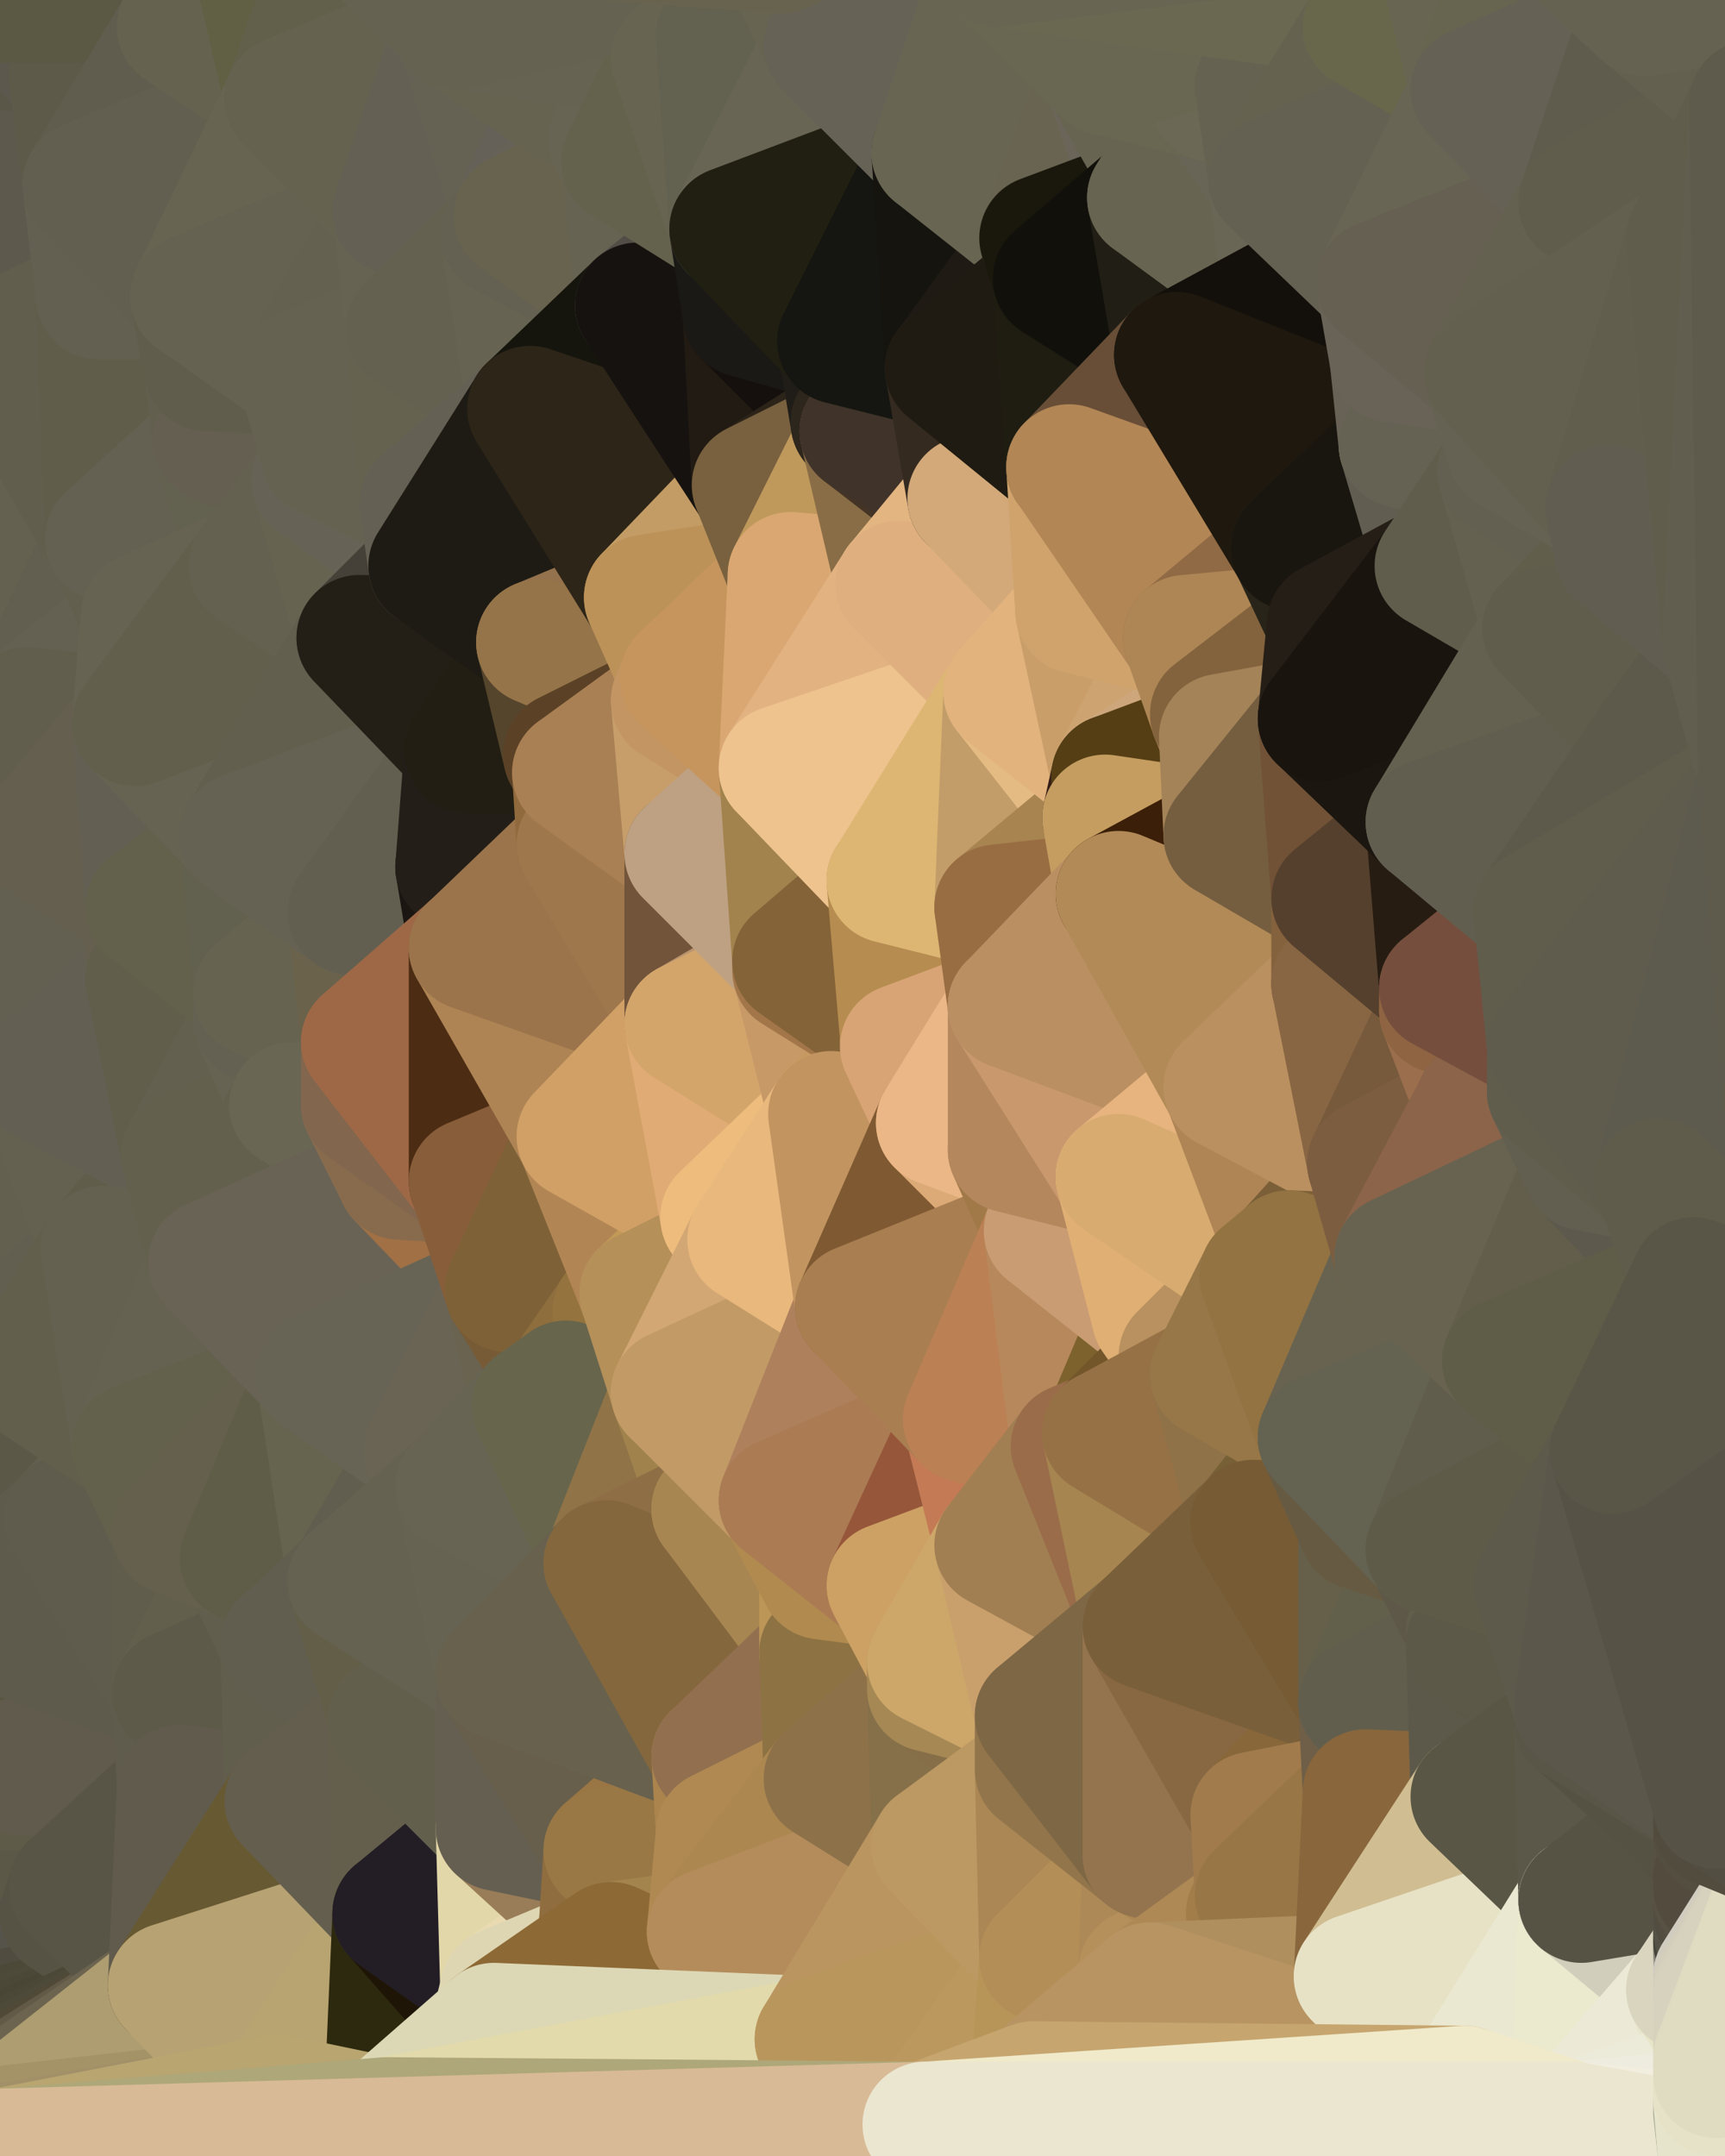 <?xml version="1.0" standalone="yes"?>
<svg width="384" height="480" xmlns="http://www.w3.org/2000/svg" version="1.1" ><polygon points="-28,60 -17,317 -17,180" fill="rgba(96, 94, 79, 1)" stroke="rgba(96, 94, 79, 1)" stroke-width="28" stroke-linejoin="round"/>
		<polygon points="-17,180 -17,317 -14,197" fill="rgba(98, 95, 80, 1)" stroke="rgba(98, 95, 80, 1)" stroke-width="28" stroke-linejoin="round"/>
		<polygon points="-17,317 -9,437 -8,360" fill="rgba(88, 86, 74, 1)" stroke="rgba(88, 86, 74, 1)" stroke-width="28" stroke-linejoin="round"/>
		<polygon points="-9,437 0,448 0,446" fill="rgba(71, 67, 56, 1)" stroke="rgba(71, 67, 56, 1)" stroke-width="28" stroke-linejoin="round"/>
		<polygon points="0,444 -9,437 0,446" fill="rgba(73, 69, 58, 1)" stroke="rgba(73, 69, 58, 1)" stroke-width="28" stroke-linejoin="round"/>
		<polygon points="0,424 -9,437 0,426" fill="rgba(82, 76, 64, 1)" stroke="rgba(82, 76, 64, 1)" stroke-width="28" stroke-linejoin="round"/>
		<polygon points="-9,437 0,428 0,426" fill="rgba(80, 74, 60, 1)" stroke="rgba(80, 74, 60, 1)" stroke-width="28" stroke-linejoin="round"/>
		<polygon points="-8,360 -9,437 0,398" fill="rgba(86, 83, 68, 1)" stroke="rgba(86, 83, 68, 1)" stroke-width="28" stroke-linejoin="round"/>
		<polygon points="0,396 -8,360 0,398" fill="rgba(88, 84, 73, 1)" stroke="rgba(88, 84, 73, 1)" stroke-width="28" stroke-linejoin="round"/>
		<polygon points="-9,437 0,400 0,398" fill="rgba(83, 80, 65, 1)" stroke="rgba(83, 80, 65, 1)" stroke-width="28" stroke-linejoin="round"/>
		<polygon points="-9,437 0,430 0,428" fill="rgba(81, 75, 61, 1)" stroke="rgba(81, 75, 61, 1)" stroke-width="28" stroke-linejoin="round"/>
		<polygon points="0,394 -8,360 0,396" fill="rgba(91, 85, 73, 1)" stroke="rgba(91, 85, 73, 1)" stroke-width="28" stroke-linejoin="round"/>
		<polygon points="-9,437 0,432 0,430" fill="rgba(74, 71, 54, 1)" stroke="rgba(74, 71, 54, 1)" stroke-width="28" stroke-linejoin="round"/>
		<polygon points="-9,437 0,434 0,432" fill="rgba(76, 73, 56, 1)" stroke="rgba(76, 73, 56, 1)" stroke-width="28" stroke-linejoin="round"/>
		<polygon points="0,478 -9,437 0,479" fill="rgba(84, 77, 61, 1)" stroke="rgba(84, 77, 61, 1)" stroke-width="28" stroke-linejoin="round"/>
		<polygon points="-9,437 0,436 0,434" fill="rgba(75, 72, 55, 1)" stroke="rgba(75, 72, 55, 1)" stroke-width="28" stroke-linejoin="round"/>
		<polygon points="-28,60 -4,38 0,0" fill="rgba(87, 86, 68, 1)" stroke="rgba(87, 86, 68, 1)" stroke-width="28" stroke-linejoin="round"/>
		<polygon points="-9,437 0,438 0,436" fill="rgba(74, 71, 56, 1)" stroke="rgba(74, 71, 56, 1)" stroke-width="28" stroke-linejoin="round"/>
		<polygon points="-9,437 0,414 0,412" fill="rgba(79, 76, 61, 1)" stroke="rgba(79, 76, 61, 1)" stroke-width="28" stroke-linejoin="round"/>
		<polygon points="0,410 -9,437 0,412" fill="rgba(81, 80, 62, 1)" stroke="rgba(81, 80, 62, 1)" stroke-width="28" stroke-linejoin="round"/>
		<polygon points="-9,437 0,440 0,438" fill="rgba(75, 71, 59, 1)" stroke="rgba(75, 71, 59, 1)" stroke-width="28" stroke-linejoin="round"/>
		<polygon points="0,408 -9,437 0,410" fill="rgba(80, 79, 61, 1)" stroke="rgba(80, 79, 61, 1)" stroke-width="28" stroke-linejoin="round"/>
		<polygon points="-9,437 0,442 0,440" fill="rgba(72, 68, 56, 1)" stroke="rgba(72, 68, 56, 1)" stroke-width="28" stroke-linejoin="round"/>
		<polygon points="-9,437 0,418 0,416" fill="rgba(77, 73, 61, 1)" stroke="rgba(77, 73, 61, 1)" stroke-width="28" stroke-linejoin="round"/>
		<polygon points="0,414 -9,437 0,416" fill="rgba(79, 75, 63, 1)" stroke="rgba(79, 75, 63, 1)" stroke-width="28" stroke-linejoin="round"/>
		<polygon points="-9,437 0,444 0,442" fill="rgba(75, 71, 60, 1)" stroke="rgba(75, 71, 60, 1)" stroke-width="28" stroke-linejoin="round"/>
		<polygon points="0,406 -9,437 0,408" fill="rgba(77, 76, 58, 1)" stroke="rgba(77, 76, 58, 1)" stroke-width="28" stroke-linejoin="round"/>
		<polygon points="-9,437 0,478 0,476" fill="rgba(70, 64, 48, 1)" stroke="rgba(70, 64, 48, 1)" stroke-width="28" stroke-linejoin="round"/>
		<polygon points="0,474 -9,437 0,476" fill="rgba(64, 61, 44, 1)" stroke="rgba(64, 61, 44, 1)" stroke-width="28" stroke-linejoin="round"/>
		<polygon points="-9,437 0,420 0,418" fill="rgba(81, 77, 66, 1)" stroke="rgba(81, 77, 66, 1)" stroke-width="28" stroke-linejoin="round"/>
		<polygon points="-9,437 0,450 0,448" fill="rgba(69, 65, 56, 1)" stroke="rgba(69, 65, 56, 1)" stroke-width="28" stroke-linejoin="round"/>
		<polygon points="0,472 -9,437 0,474" fill="rgba(67, 64, 49, 1)" stroke="rgba(67, 64, 49, 1)" stroke-width="28" stroke-linejoin="round"/>
		<polygon points="-9,437 0,452 0,450" fill="rgba(70, 66, 57, 1)" stroke="rgba(70, 66, 57, 1)" stroke-width="28" stroke-linejoin="round"/>
		<polygon points="0,404 -9,437 0,406" fill="rgba(81, 78, 61, 1)" stroke="rgba(81, 78, 61, 1)" stroke-width="28" stroke-linejoin="round"/>
		<polygon points="-9,437 0,454 0,452" fill="rgba(72, 68, 57, 1)" stroke="rgba(72, 68, 57, 1)" stroke-width="28" stroke-linejoin="round"/>
		<polygon points="-9,437 0,456 0,454" fill="rgba(67, 63, 51, 1)" stroke="rgba(67, 63, 51, 1)" stroke-width="28" stroke-linejoin="round"/>
		<polygon points="-9,437 0,422 0,420" fill="rgba(80, 74, 62, 1)" stroke="rgba(80, 74, 62, 1)" stroke-width="28" stroke-linejoin="round"/>
		<polygon points="-9,437 0,458 0,456" fill="rgba(68, 66, 51, 1)" stroke="rgba(68, 66, 51, 1)" stroke-width="28" stroke-linejoin="round"/>
		<polygon points="0,402 -9,437 0,404" fill="rgba(81, 78, 61, 1)" stroke="rgba(81, 78, 61, 1)" stroke-width="28" stroke-linejoin="round"/>
		<polygon points="-9,437 0,460 0,458" fill="rgba(69, 67, 52, 1)" stroke="rgba(69, 67, 52, 1)" stroke-width="28" stroke-linejoin="round"/>
		<polygon points="0,470 -9,437 0,472" fill="rgba(65, 63, 48, 1)" stroke="rgba(65, 63, 48, 1)" stroke-width="28" stroke-linejoin="round"/>
		<polygon points="-9,437 0,462 0,460" fill="rgba(66, 67, 53, 1)" stroke="rgba(66, 67, 53, 1)" stroke-width="28" stroke-linejoin="round"/>
		<polygon points="-9,437 0,424 0,422" fill="rgba(82, 76, 64, 1)" stroke="rgba(82, 76, 64, 1)" stroke-width="28" stroke-linejoin="round"/>
		<polygon points="-9,437 0,464 0,462" fill="rgba(63, 63, 51, 1)" stroke="rgba(63, 63, 51, 1)" stroke-width="28" stroke-linejoin="round"/>
		<polygon points="0,400 -9,437 0,402" fill="rgba(82, 79, 62, 1)" stroke="rgba(82, 79, 62, 1)" stroke-width="28" stroke-linejoin="round"/>
		<polygon points="-9,437 0,466 0,464" fill="rgba(62, 62, 50, 1)" stroke="rgba(62, 62, 50, 1)" stroke-width="28" stroke-linejoin="round"/>
		<polygon points="-9,437 0,468 0,466" fill="rgba(65, 66, 52, 1)" stroke="rgba(65, 66, 52, 1)" stroke-width="28" stroke-linejoin="round"/>
		<polygon points="-9,437 0,470 0,468" fill="rgba(64, 62, 49, 1)" stroke="rgba(64, 62, 49, 1)" stroke-width="28" stroke-linejoin="round"/>
		<polygon points="0,300 -17,317 6,306" fill="rgba(97, 94, 77, 1)" stroke="rgba(97, 94, 77, 1)" stroke-width="28" stroke-linejoin="round"/>
		<polygon points="-14,197 -17,317 9,240" fill="rgba(97, 94, 79, 1)" stroke="rgba(97, 94, 79, 1)" stroke-width="28" stroke-linejoin="round"/>
		<polygon points="-17,317 0,300 9,240" fill="rgba(95, 92, 77, 1)" stroke="rgba(95, 92, 77, 1)" stroke-width="28" stroke-linejoin="round"/>
		<polygon points="-17,180 -14,197 9,186" fill="rgba(94, 93, 75, 1)" stroke="rgba(94, 93, 75, 1)" stroke-width="28" stroke-linejoin="round"/>
		<polygon points="-4,38 -28,60 -1,77" fill="rgba(94, 90, 78, 1)" stroke="rgba(94, 90, 78, 1)" stroke-width="28" stroke-linejoin="round"/>
		<polygon points="0,424 0,426 14,426" fill="rgba(81, 77, 66, 1)" stroke="rgba(81, 77, 66, 1)" stroke-width="28" stroke-linejoin="round"/>
		<polygon points="0,426 0,428 14,426" fill="rgba(84, 78, 66, 1)" stroke="rgba(84, 78, 66, 1)" stroke-width="28" stroke-linejoin="round"/>
		<polygon points="0,428 0,430 14,426" fill="rgba(82, 76, 64, 1)" stroke="rgba(82, 76, 64, 1)" stroke-width="28" stroke-linejoin="round"/>
		<polygon points="0,422 0,424 14,426" fill="rgba(78, 74, 62, 1)" stroke="rgba(78, 74, 62, 1)" stroke-width="28" stroke-linejoin="round"/>
		<polygon points="-17,317 -8,360 15,338" fill="rgba(92, 89, 70, 1)" stroke="rgba(92, 89, 70, 1)" stroke-width="28" stroke-linejoin="round"/>
		<polygon points="0,430 0,432 14,426" fill="rgba(80, 74, 62, 1)" stroke="rgba(80, 74, 62, 1)" stroke-width="28" stroke-linejoin="round"/>
		<polygon points="0,420 0,422 14,426" fill="rgba(81, 77, 65, 1)" stroke="rgba(81, 77, 65, 1)" stroke-width="28" stroke-linejoin="round"/>
		<polygon points="6,158 -17,180 9,186" fill="rgba(96, 92, 81, 1)" stroke="rgba(96, 92, 81, 1)" stroke-width="28" stroke-linejoin="round"/>
		<polygon points="0,416 0,418 16,420" fill="rgba(79, 78, 60, 1)" stroke="rgba(79, 78, 60, 1)" stroke-width="28" stroke-linejoin="round"/>
		<polygon points="0,414 0,416 16,420" fill="rgba(82, 81, 63, 1)" stroke="rgba(82, 81, 63, 1)" stroke-width="28" stroke-linejoin="round"/>
		<polygon points="0,418 0,420 16,420" fill="rgba(81, 80, 62, 1)" stroke="rgba(81, 80, 62, 1)" stroke-width="28" stroke-linejoin="round"/>
		<polygon points="0,420 14,426 16,420" fill="rgba(81, 78, 63, 1)" stroke="rgba(81, 78, 63, 1)" stroke-width="28" stroke-linejoin="round"/>
		<polygon points="0,0 -4,38 16,17" fill="rgba(87, 84, 67, 1)" stroke="rgba(87, 84, 67, 1)" stroke-width="28" stroke-linejoin="round"/>
		<polygon points="0,432 0,434 14,426" fill="rgba(80, 74, 60, 1)" stroke="rgba(80, 74, 60, 1)" stroke-width="28" stroke-linejoin="round"/>
		<polygon points="-28,60 -17,180 6,158" fill="rgba(94, 91, 74, 1)" stroke="rgba(94, 91, 74, 1)" stroke-width="28" stroke-linejoin="round"/>
		<polygon points="-1,77 -28,60 6,158" fill="rgba(97, 94, 79, 1)" stroke="rgba(97, 94, 79, 1)" stroke-width="28" stroke-linejoin="round"/>
		<polygon points="0,412 0,414 16,420" fill="rgba(81, 78, 61, 1)" stroke="rgba(81, 78, 61, 1)" stroke-width="28" stroke-linejoin="round"/>
		<polygon points="0,410 0,412 16,420" fill="rgba(83, 80, 63, 1)" stroke="rgba(83, 80, 63, 1)" stroke-width="28" stroke-linejoin="round"/>
		<polygon points="6,306 -17,317 15,338" fill="rgba(95, 93, 70, 1)" stroke="rgba(95, 93, 70, 1)" stroke-width="28" stroke-linejoin="round"/>
		<polygon points="0,434 0,436 14,426" fill="rgba(81, 75, 61, 1)" stroke="rgba(81, 75, 61, 1)" stroke-width="28" stroke-linejoin="round"/>
		<polygon points="0,436 0,438 14,426" fill="rgba(76, 73, 56, 1)" stroke="rgba(76, 73, 56, 1)" stroke-width="28" stroke-linejoin="round"/>
		<polygon points="16,17 -4,38 19,41" fill="rgba(90, 87, 72, 1)" stroke="rgba(90, 87, 72, 1)" stroke-width="28" stroke-linejoin="round"/>
		<polygon points="0,408 0,410 16,420" fill="rgba(84, 81, 64, 1)" stroke="rgba(84, 81, 64, 1)" stroke-width="28" stroke-linejoin="round"/>
		<polygon points="-1,77 6,158 24,120" fill="rgba(100, 97, 80, 1)" stroke="rgba(100, 97, 80, 1)" stroke-width="28" stroke-linejoin="round"/>
		<polygon points="9,240 0,300 23,278" fill="rgba(99, 96, 79, 1)" stroke="rgba(99, 96, 79, 1)" stroke-width="28" stroke-linejoin="round"/>
		<polygon points="-4,38 -1,77 22,66" fill="rgba(93, 89, 77, 1)" stroke="rgba(93, 89, 77, 1)" stroke-width="28" stroke-linejoin="round"/>
		<polygon points="19,41 -4,38 22,66" fill="rgba(93, 89, 77, 1)" stroke="rgba(93, 89, 77, 1)" stroke-width="28" stroke-linejoin="round"/>
		<polygon points="0,406 0,408 16,420" fill="rgba(84, 81, 66, 1)" stroke="rgba(84, 81, 66, 1)" stroke-width="28" stroke-linejoin="round"/>
		<polygon points="0,438 0,440 14,426" fill="rgba(76, 73, 58, 1)" stroke="rgba(76, 73, 58, 1)" stroke-width="28" stroke-linejoin="round"/>
		<polygon points="6,306 15,338 30,322" fill="rgba(91, 88, 71, 1)" stroke="rgba(91, 88, 71, 1)" stroke-width="28" stroke-linejoin="round"/>
		<polygon points="0,0 16,17 30,0" fill="rgba(92, 88, 77, 1)" stroke="rgba(92, 88, 77, 1)" stroke-width="28" stroke-linejoin="round"/>
		<polygon points="0,300 6,306 23,278" fill="rgba(98, 95, 80, 1)" stroke="rgba(98, 95, 80, 1)" stroke-width="28" stroke-linejoin="round"/>
		<polygon points="0,404 0,406 16,420" fill="rgba(82, 78, 66, 1)" stroke="rgba(82, 78, 66, 1)" stroke-width="28" stroke-linejoin="round"/>
		<polygon points="0,440 0,442 14,426" fill="rgba(77, 74, 59, 1)" stroke="rgba(77, 74, 59, 1)" stroke-width="28" stroke-linejoin="round"/>
		<polygon points="24,120 6,158 32,137" fill="rgba(98, 95, 80, 1)" stroke="rgba(98, 95, 80, 1)" stroke-width="28" stroke-linejoin="round"/>
		<polygon points="33,202 9,186 33,218" fill="rgba(98, 95, 78, 1)" stroke="rgba(98, 95, 78, 1)" stroke-width="28" stroke-linejoin="round"/>
		<polygon points="9,186 -14,197 33,218" fill="rgba(99, 96, 79, 1)" stroke="rgba(99, 96, 79, 1)" stroke-width="28" stroke-linejoin="round"/>
		<polygon points="-14,197 9,240 33,218" fill="rgba(99, 96, 81, 1)" stroke="rgba(99, 96, 81, 1)" stroke-width="28" stroke-linejoin="round"/>
		<polygon points="6,158 30,161 32,137" fill="rgba(100, 97, 82, 1)" stroke="rgba(100, 97, 82, 1)" stroke-width="28" stroke-linejoin="round"/>
		<polygon points="6,158 9,186 30,161" fill="rgba(97, 94, 77, 1)" stroke="rgba(97, 94, 77, 1)" stroke-width="28" stroke-linejoin="round"/>
		<polygon points="0,402 0,404 16,420" fill="rgba(82, 78, 66, 1)" stroke="rgba(82, 78, 66, 1)" stroke-width="28" stroke-linejoin="round"/>
		<polygon points="0,442 0,444 14,426" fill="rgba(77, 74, 59, 1)" stroke="rgba(77, 74, 59, 1)" stroke-width="28" stroke-linejoin="round"/>
		<polygon points="0,446 0,448 38,442" fill="rgba(79, 75, 63, 1)" stroke="rgba(79, 75, 63, 1)" stroke-width="28" stroke-linejoin="round"/>
		<polygon points="0,444 0,446 38,442" fill="rgba(77, 73, 61, 1)" stroke="rgba(77, 73, 61, 1)" stroke-width="28" stroke-linejoin="round"/>
		<polygon points="14,426 0,444 38,442" fill="rgba(86, 83, 74, 1)" stroke="rgba(86, 83, 74, 1)" stroke-width="28" stroke-linejoin="round"/>
		<polygon points="0,400 0,402 16,420" fill="rgba(89, 85, 73, 1)" stroke="rgba(89, 85, 73, 1)" stroke-width="28" stroke-linejoin="round"/>
		<polygon points="-8,360 0,394 39,377" fill="rgba(89, 86, 67, 1)" stroke="rgba(89, 86, 67, 1)" stroke-width="28" stroke-linejoin="round"/>
		<polygon points="0,448 0,450 38,442" fill="rgba(80, 76, 64, 1)" stroke="rgba(80, 76, 64, 1)" stroke-width="28" stroke-linejoin="round"/>
		<polygon points="0,394 0,396 40,398" fill="rgba(89, 86, 69, 1)" stroke="rgba(89, 86, 69, 1)" stroke-width="28" stroke-linejoin="round"/>
		<polygon points="0,398 0,400 40,398" fill="rgba(93, 90, 71, 1)" stroke="rgba(93, 90, 71, 1)" stroke-width="28" stroke-linejoin="round"/>
		<polygon points="0,400 16,420 40,398" fill="rgba(91, 88, 71, 1)" stroke="rgba(91, 88, 71, 1)" stroke-width="28" stroke-linejoin="round"/>
		<polygon points="0,396 0,398 40,398" fill="rgba(94, 91, 72, 1)" stroke="rgba(94, 91, 72, 1)" stroke-width="28" stroke-linejoin="round"/>
		<polygon points="30,322 15,338 39,341" fill="rgba(98, 95, 78, 1)" stroke="rgba(98, 95, 78, 1)" stroke-width="28" stroke-linejoin="round"/>
		<polygon points="0,450 0,452 38,442" fill="rgba(80, 76, 64, 1)" stroke="rgba(80, 76, 64, 1)" stroke-width="28" stroke-linejoin="round"/>
		<polygon points="9,240 23,278 41,257" fill="rgba(100, 97, 80, 1)" stroke="rgba(100, 97, 80, 1)" stroke-width="28" stroke-linejoin="round"/>
		<polygon points="30,0 16,17 40,6" fill="rgba(92, 89, 72, 1)" stroke="rgba(92, 89, 72, 1)" stroke-width="28" stroke-linejoin="round"/>
		<polygon points="39,377 0,394 40,398" fill="rgba(97, 91, 77, 1)" stroke="rgba(97, 91, 77, 1)" stroke-width="28" stroke-linejoin="round"/>
		<polygon points="15,338 -8,360 39,377" fill="rgba(94, 91, 76, 1)" stroke="rgba(94, 91, 76, 1)" stroke-width="28" stroke-linejoin="round"/>
		<polygon points="0,452 0,454 38,442" fill="rgba(76, 73, 56, 1)" stroke="rgba(76, 73, 56, 1)" stroke-width="28" stroke-linejoin="round"/>
		<polygon points="0,454 0,456 38,442" fill="rgba(77, 74, 57, 1)" stroke="rgba(77, 74, 57, 1)" stroke-width="28" stroke-linejoin="round"/>
		<polygon points="0,456 0,458 38,442" fill="rgba(75, 72, 55, 1)" stroke="rgba(75, 72, 55, 1)" stroke-width="28" stroke-linejoin="round"/>
		<polygon points="0,458 0,460 38,442" fill="rgba(73, 70, 53, 1)" stroke="rgba(73, 70, 53, 1)" stroke-width="28" stroke-linejoin="round"/>
		<polygon points="16,420 14,426 38,442" fill="rgba(86, 83, 68, 1)" stroke="rgba(86, 83, 68, 1)" stroke-width="28" stroke-linejoin="round"/>
		<polygon points="43,66 22,66 46,82" fill="rgba(99, 96, 79, 1)" stroke="rgba(99, 96, 79, 1)" stroke-width="28" stroke-linejoin="round"/>
		<polygon points="15,338 39,377 39,341" fill="rgba(95, 92, 77, 1)" stroke="rgba(95, 92, 77, 1)" stroke-width="28" stroke-linejoin="round"/>
		<polygon points="0,460 0,462 38,442" fill="rgba(75, 72, 55, 1)" stroke="rgba(75, 72, 55, 1)" stroke-width="28" stroke-linejoin="round"/>
		<polygon points="22,66 -1,77 24,120" fill="rgba(97, 94, 77, 1)" stroke="rgba(97, 94, 77, 1)" stroke-width="28" stroke-linejoin="round"/>
		<polygon points="46,82 24,120 48,98" fill="rgba(98, 95, 78, 1)" stroke="rgba(98, 95, 78, 1)" stroke-width="28" stroke-linejoin="round"/>
		<polygon points="41,257 23,278 47,281" fill="rgba(96, 93, 74, 1)" stroke="rgba(96, 93, 74, 1)" stroke-width="28" stroke-linejoin="round"/>
		<polygon points="22,66 24,120 46,82" fill="rgba(96, 93, 74, 1)" stroke="rgba(96, 93, 74, 1)" stroke-width="28" stroke-linejoin="round"/>
		<polygon points="19,41 22,66 43,66" fill="rgba(99, 96, 81, 1)" stroke="rgba(99, 96, 81, 1)" stroke-width="28" stroke-linejoin="round"/>
		<polygon points="33,218 9,240 41,257" fill="rgba(99, 95, 83, 1)" stroke="rgba(99, 95, 83, 1)" stroke-width="28" stroke-linejoin="round"/>
		<polygon points="0,462 0,464 38,442" fill="rgba(77, 74, 57, 1)" stroke="rgba(77, 74, 57, 1)" stroke-width="28" stroke-linejoin="round"/>
		<polygon points="0,464 0,466 38,442" fill="rgba(80, 73, 55, 1)" stroke="rgba(80, 73, 55, 1)" stroke-width="28" stroke-linejoin="round"/>
		<polygon points="30,161 9,186 33,202" fill="rgba(101, 95, 79, 1)" stroke="rgba(101, 95, 79, 1)" stroke-width="28" stroke-linejoin="round"/>
		<polygon points="23,278 6,306 30,322" fill="rgba(98, 95, 76, 1)" stroke="rgba(98, 95, 76, 1)" stroke-width="28" stroke-linejoin="round"/>
		<polygon points="30,161 33,202 54,186" fill="rgba(99, 95, 83, 1)" stroke="rgba(99, 95, 83, 1)" stroke-width="28" stroke-linejoin="round"/>
		<polygon points="23,278 30,322 47,281" fill="rgba(100, 97, 80, 1)" stroke="rgba(100, 97, 80, 1)" stroke-width="28" stroke-linejoin="round"/>
		<polygon points="0,466 0,468 38,442" fill="rgba(98, 90, 71, 1)" stroke="rgba(98, 90, 71, 1)" stroke-width="28" stroke-linejoin="round"/>
		<polygon points="24,120 32,137 56,126" fill="rgba(98, 95, 78, 1)" stroke="rgba(98, 95, 78, 1)" stroke-width="28" stroke-linejoin="round"/>
		<polygon points="16,17 19,41 40,6" fill="rgba(93, 90, 73, 1)" stroke="rgba(93, 90, 73, 1)" stroke-width="28" stroke-linejoin="round"/>
		<polygon points="33,202 33,218 57,221" fill="rgba(101, 95, 79, 1)" stroke="rgba(101, 95, 79, 1)" stroke-width="28" stroke-linejoin="round"/>
		<polygon points="33,218 57,227 57,221" fill="rgba(99, 96, 77, 1)" stroke="rgba(99, 96, 77, 1)" stroke-width="28" stroke-linejoin="round"/>
		<polygon points="33,218 41,257 57,227" fill="rgba(97, 94, 75, 1)" stroke="rgba(97, 94, 75, 1)" stroke-width="28" stroke-linejoin="round"/>
		<polygon points="48,98 24,120 56,126" fill="rgba(100, 97, 82, 1)" stroke="rgba(100, 97, 82, 1)" stroke-width="28" stroke-linejoin="round"/>
		<polygon points="39,341 39,377 54,347" fill="rgba(96, 93, 76, 1)" stroke="rgba(96, 93, 76, 1)" stroke-width="28" stroke-linejoin="round"/>
		<polygon points="30,0 40,6 54,-21" fill="rgba(97, 92, 70, 1)" stroke="rgba(97, 92, 70, 1)" stroke-width="28" stroke-linejoin="round"/>
		<polygon points="0,0 30,0 54,-21" fill="rgba(91, 89, 68, 1)" stroke="rgba(91, 89, 68, 1)" stroke-width="28" stroke-linejoin="round"/>
		<polygon points="16,420 38,442 40,398" fill="rgba(88, 85, 70, 1)" stroke="rgba(88, 85, 70, 1)" stroke-width="28" stroke-linejoin="round"/>
		<polygon points="0,470 0,472 38,442" fill="rgba(128, 116, 92, 1)" stroke="rgba(128, 116, 92, 1)" stroke-width="28" stroke-linejoin="round"/>
		<polygon points="0,468 0,470 38,442" fill="rgba(108, 100, 79, 1)" stroke="rgba(108, 100, 79, 1)" stroke-width="28" stroke-linejoin="round"/>
		<polygon points="0,472 0,474 62,467" fill="rgba(161, 144, 100, 1)" stroke="rgba(161, 144, 100, 1)" stroke-width="28" stroke-linejoin="round"/>
		<polygon points="38,442 0,472 62,467" fill="rgba(174, 157, 113, 1)" stroke="rgba(174, 157, 113, 1)" stroke-width="28" stroke-linejoin="round"/>
		<polygon points="54,347 39,377 63,366" fill="rgba(98, 95, 76, 1)" stroke="rgba(98, 95, 76, 1)" stroke-width="28" stroke-linejoin="round"/>
		<polygon points="0,476 0,478 62,467" fill="rgba(164, 147, 104, 1)" stroke="rgba(164, 147, 104, 1)" stroke-width="28" stroke-linejoin="round"/>
		<polygon points="0,474 0,476 62,467" fill="rgba(164, 147, 103, 1)" stroke="rgba(164, 147, 103, 1)" stroke-width="28" stroke-linejoin="round"/>
		<polygon points="0,478 0,479 62,467" fill="rgba(162, 144, 104, 1)" stroke="rgba(162, 144, 104, 1)" stroke-width="28" stroke-linejoin="round"/>
		<polygon points="57,227 41,257 65,246" fill="rgba(99, 96, 79, 1)" stroke="rgba(99, 96, 79, 1)" stroke-width="28" stroke-linejoin="round"/>
		<polygon points="40,6 19,41 64,22" fill="rgba(96, 93, 78, 1)" stroke="rgba(96, 93, 78, 1)" stroke-width="28" stroke-linejoin="round"/>
		<polygon points="46,82 48,98 67,83" fill="rgba(98, 95, 78, 1)" stroke="rgba(98, 95, 78, 1)" stroke-width="28" stroke-linejoin="round"/>
		<polygon points="54,186 33,202 57,221" fill="rgba(99, 97, 76, 1)" stroke="rgba(99, 97, 76, 1)" stroke-width="28" stroke-linejoin="round"/>
		<polygon points="48,98 56,126 70,107" fill="rgba(99, 98, 80, 1)" stroke="rgba(99, 98, 80, 1)" stroke-width="28" stroke-linejoin="round"/>
		<polygon points="47,281 30,322 71,306" fill="rgba(101, 98, 81, 1)" stroke="rgba(101, 98, 81, 1)" stroke-width="28" stroke-linejoin="round"/>
		<polygon points="19,41 43,66 64,22" fill="rgba(98, 95, 80, 1)" stroke="rgba(98, 95, 80, 1)" stroke-width="28" stroke-linejoin="round"/>
		<polygon points="39,377 40,398 64,401" fill="rgba(95, 92, 77, 1)" stroke="rgba(95, 92, 77, 1)" stroke-width="28" stroke-linejoin="round"/>
		<polygon points="67,83 48,98 72,101" fill="rgba(100, 96, 84, 1)" stroke="rgba(100, 96, 84, 1)" stroke-width="28" stroke-linejoin="round"/>
		<polygon points="48,98 70,107 72,101" fill="rgba(101, 95, 81, 1)" stroke="rgba(101, 95, 81, 1)" stroke-width="28" stroke-linejoin="round"/>
		<polygon points="30,322 39,341 71,306" fill="rgba(99, 97, 76, 1)" stroke="rgba(99, 97, 76, 1)" stroke-width="28" stroke-linejoin="round"/>
		<polygon points="43,66 46,82 67,83" fill="rgba(96, 93, 76, 1)" stroke="rgba(96, 93, 76, 1)" stroke-width="28" stroke-linejoin="round"/>
		<polygon points="63,366 39,377 64,401" fill="rgba(93, 90, 73, 1)" stroke="rgba(93, 90, 73, 1)" stroke-width="28" stroke-linejoin="round"/>
		<polygon points="40,398 38,442 64,401" fill="rgba(97, 91, 77, 1)" stroke="rgba(97, 91, 77, 1)" stroke-width="28" stroke-linejoin="round"/>
		<polygon points="32,137 30,161 56,126" fill="rgba(102, 99, 82, 1)" stroke="rgba(102, 99, 82, 1)" stroke-width="28" stroke-linejoin="round"/>
		<polygon points="54,347 63,366 78,352" fill="rgba(97, 94, 77, 1)" stroke="rgba(97, 94, 77, 1)" stroke-width="28" stroke-linejoin="round"/>
		<polygon points="54,186 57,221 78,203" fill="rgba(98, 97, 79, 1)" stroke="rgba(98, 97, 79, 1)" stroke-width="28" stroke-linejoin="round"/>
		<polygon points="39,341 54,347 71,306" fill="rgba(101, 96, 77, 1)" stroke="rgba(101, 96, 77, 1)" stroke-width="28" stroke-linejoin="round"/>
		<polygon points="41,257 47,281 65,246" fill="rgba(99, 96, 77, 1)" stroke="rgba(99, 96, 77, 1)" stroke-width="28" stroke-linejoin="round"/>
		<polygon points="57,227 65,246 81,232" fill="rgba(102, 99, 82, 1)" stroke="rgba(102, 99, 82, 1)" stroke-width="28" stroke-linejoin="round"/>
		<polygon points="65,246 81,246 81,232" fill="rgba(102, 99, 84, 1)" stroke="rgba(102, 99, 84, 1)" stroke-width="28" stroke-linejoin="round"/>
		<polygon points="57,221 57,227 81,232" fill="rgba(100, 97, 82, 1)" stroke="rgba(100, 97, 82, 1)" stroke-width="28" stroke-linejoin="round"/>
		<polygon points="30,161 54,186 80,142" fill="rgba(102, 99, 82, 1)" stroke="rgba(102, 99, 82, 1)" stroke-width="28" stroke-linejoin="round"/>
		<polygon points="56,126 30,161 80,142" fill="rgba(98, 95, 76, 1)" stroke="rgba(98, 95, 76, 1)" stroke-width="28" stroke-linejoin="round"/>
		<polygon points="54,-21 40,6 64,22" fill="rgba(101, 98, 79, 1)" stroke="rgba(101, 98, 79, 1)" stroke-width="28" stroke-linejoin="round"/>
		<polygon points="54,-21 64,22 78,-18" fill="rgba(97, 96, 68, 1)" stroke="rgba(97, 96, 68, 1)" stroke-width="28" stroke-linejoin="round"/>
		<polygon points="63,366 64,401 87,383" fill="rgba(97, 94, 77, 1)" stroke="rgba(97, 94, 77, 1)" stroke-width="28" stroke-linejoin="round"/>
		<polygon points="87,382 63,366 87,383" fill="rgba(96, 93, 78, 1)" stroke="rgba(96, 93, 78, 1)" stroke-width="28" stroke-linejoin="round"/>
		<polygon points="64,22 43,66 88,47" fill="rgba(103, 100, 81, 1)" stroke="rgba(103, 100, 81, 1)" stroke-width="28" stroke-linejoin="round"/>
		<polygon points="64,401 38,442 88,426" fill="rgba(103, 89, 50, 1)" stroke="rgba(103, 89, 50, 1)" stroke-width="28" stroke-linejoin="round"/>
		<polygon points="78,203 57,221 81,232" fill="rgba(102, 99, 80, 1)" stroke="rgba(102, 99, 80, 1)" stroke-width="28" stroke-linejoin="round"/>
		<polygon points="65,246 47,281 89,262" fill="rgba(99, 96, 77, 1)" stroke="rgba(99, 96, 77, 1)" stroke-width="28" stroke-linejoin="round"/>
		<polygon points="81,246 65,246 89,262" fill="rgba(105, 102, 83, 1)" stroke="rgba(105, 102, 83, 1)" stroke-width="28" stroke-linejoin="round"/>
		<polygon points="43,66 67,83 88,47" fill="rgba(101, 98, 81, 1)" stroke="rgba(101, 98, 81, 1)" stroke-width="28" stroke-linejoin="round"/>
		<polygon points="38,442 62,467 88,426" fill="rgba(183, 162, 115, 1)" stroke="rgba(183, 162, 115, 1)" stroke-width="28" stroke-linejoin="round"/>
		<polygon points="70,107 56,126 80,142" fill="rgba(100, 97, 80, 1)" stroke="rgba(100, 97, 80, 1)" stroke-width="28" stroke-linejoin="round"/>
		<polygon points="71,306 54,347 78,352" fill="rgba(95, 93, 72, 1)" stroke="rgba(95, 93, 72, 1)" stroke-width="28" stroke-linejoin="round"/>
		<polygon points="72,101 70,107 94,112" fill="rgba(103, 100, 85, 1)" stroke="rgba(103, 100, 85, 1)" stroke-width="28" stroke-linejoin="round"/>
		<polygon points="88,47 67,83 91,73" fill="rgba(100, 97, 80, 1)" stroke="rgba(100, 97, 80, 1)" stroke-width="28" stroke-linejoin="round"/>
		<polygon points="71,306 78,352 95,323" fill="rgba(102, 100, 79, 1)" stroke="rgba(102, 100, 79, 1)" stroke-width="28" stroke-linejoin="round"/>
		<polygon points="78,352 63,366 87,382" fill="rgba(97, 94, 79, 1)" stroke="rgba(97, 94, 79, 1)" stroke-width="28" stroke-linejoin="round"/>
		<polygon points="70,107 80,142 96,126" fill="rgba(102, 99, 80, 1)" stroke="rgba(102, 99, 80, 1)" stroke-width="28" stroke-linejoin="round"/>
		<polygon points="94,112 70,107 96,126" fill="rgba(102, 98, 86, 1)" stroke="rgba(102, 98, 86, 1)" stroke-width="28" stroke-linejoin="round"/>
		<polygon points="67,83 72,101 91,73" fill="rgba(101, 98, 81, 1)" stroke="rgba(101, 98, 81, 1)" stroke-width="28" stroke-linejoin="round"/>
		<polygon points="47,281 71,306 89,262" fill="rgba(105, 99, 85, 1)" stroke="rgba(105, 99, 85, 1)" stroke-width="28" stroke-linejoin="round"/>
		<polygon points="95,323 78,352 102,331" fill="rgba(97, 94, 79, 1)" stroke="rgba(97, 94, 79, 1)" stroke-width="28" stroke-linejoin="round"/>
		<polygon points="78,-18 64,22 102,6" fill="rgba(98, 96, 75, 1)" stroke="rgba(98, 96, 75, 1)" stroke-width="28" stroke-linejoin="round"/>
		<polygon points="62,467 86,472 88,426" fill="rgba(184, 164, 113, 1)" stroke="rgba(184, 164, 113, 1)" stroke-width="28" stroke-linejoin="round"/>
		<polygon points="80,142 54,186 104,167" fill="rgba(98, 95, 78, 1)" stroke="rgba(98, 95, 78, 1)" stroke-width="28" stroke-linejoin="round"/>
		<polygon points="78,203 81,232 105,211" fill="rgba(106, 98, 75, 1)" stroke="rgba(106, 98, 75, 1)" stroke-width="28" stroke-linejoin="round"/>
		<polygon points="102,193 78,203 105,211" fill="rgba(101, 95, 83, 1)" stroke="rgba(101, 95, 83, 1)" stroke-width="28" stroke-linejoin="round"/>
		<polygon points="54,186 78,203 104,167" fill="rgba(101, 98, 83, 1)" stroke="rgba(101, 98, 83, 1)" stroke-width="28" stroke-linejoin="round"/>
		<polygon points="78,203 102,193 104,167" fill="rgba(98, 95, 80, 1)" stroke="rgba(98, 95, 80, 1)" stroke-width="28" stroke-linejoin="round"/>
		<polygon points="91,73 72,101 94,112" fill="rgba(101, 98, 81, 1)" stroke="rgba(101, 98, 81, 1)" stroke-width="28" stroke-linejoin="round"/>
		<polygon points="87,383 64,401 88,426" fill="rgba(100, 94, 78, 1)" stroke="rgba(100, 94, 78, 1)" stroke-width="28" stroke-linejoin="round"/>
		<polygon points="88,426 86,472 110,451" fill="rgba(45, 41, 14, 1)" stroke="rgba(45, 41, 14, 1)" stroke-width="28" stroke-linejoin="round"/>
		<polygon points="64,22 88,47 102,6" fill="rgba(101, 98, 79, 1)" stroke="rgba(101, 98, 79, 1)" stroke-width="28" stroke-linejoin="round"/>
		<polygon points="87,383 88,426 111,407" fill="rgba(100, 95, 76, 1)" stroke="rgba(100, 95, 76, 1)" stroke-width="28" stroke-linejoin="round"/>
		<polygon points="88,426 110,451 112,443" fill="rgba(30, 21, 6, 1)" stroke="rgba(30, 21, 6, 1)" stroke-width="28" stroke-linejoin="round"/>
		<polygon points="89,262 71,306 113,287" fill="rgba(105, 99, 85, 1)" stroke="rgba(105, 99, 85, 1)" stroke-width="28" stroke-linejoin="round"/>
		<polygon points="105,263 89,262 113,287" fill="rgba(161, 112, 69, 1)" stroke="rgba(161, 112, 69, 1)" stroke-width="28" stroke-linejoin="round"/>
		<polygon points="88,47 91,73 112,52" fill="rgba(102, 99, 82, 1)" stroke="rgba(102, 99, 82, 1)" stroke-width="28" stroke-linejoin="round"/>
		<polygon points="87,382 87,383 111,373" fill="rgba(100, 95, 76, 1)" stroke="rgba(100, 95, 76, 1)" stroke-width="28" stroke-linejoin="round"/>
		<polygon points="78,352 87,382 111,373" fill="rgba(99, 94, 72, 1)" stroke="rgba(99, 94, 72, 1)" stroke-width="28" stroke-linejoin="round"/>
		<polygon points="81,246 89,262 105,263" fill="rgba(136, 107, 77, 1)" stroke="rgba(136, 107, 77, 1)" stroke-width="28" stroke-linejoin="round"/>
		<polygon points="88,47 112,52 115,48" fill="rgba(98, 95, 76, 1)" stroke="rgba(98, 95, 76, 1)" stroke-width="28" stroke-linejoin="round"/>
		<polygon points="71,306 95,323 113,287" fill="rgba(103, 100, 85, 1)" stroke="rgba(103, 100, 85, 1)" stroke-width="28" stroke-linejoin="round"/>
		<polygon points="91,73 94,112 118,91" fill="rgba(101, 98, 79, 1)" stroke="rgba(101, 98, 79, 1)" stroke-width="28" stroke-linejoin="round"/>
		<polygon points="96,126 80,142 120,143" fill="rgba(69, 65, 56, 1)" stroke="rgba(69, 65, 56, 1)" stroke-width="28" stroke-linejoin="round"/>
		<polygon points="80,142 104,167 120,143" fill="rgba(35, 31, 22, 1)" stroke="rgba(35, 31, 22, 1)" stroke-width="28" stroke-linejoin="round"/>
		<polygon points="95,323 102,331 119,313" fill="rgba(106, 101, 82, 1)" stroke="rgba(106, 101, 82, 1)" stroke-width="28" stroke-linejoin="round"/>
		<polygon points="113,287 95,323 119,313" fill="rgba(106, 100, 84, 1)" stroke="rgba(106, 100, 84, 1)" stroke-width="28" stroke-linejoin="round"/>
		<polygon points="102,6 88,47 115,48" fill="rgba(100, 96, 84, 1)" stroke="rgba(100, 96, 84, 1)" stroke-width="28" stroke-linejoin="round"/>
		<polygon points="111,407 88,426 112,443" fill="rgba(35, 30, 37, 1)" stroke="rgba(35, 30, 37, 1)" stroke-width="28" stroke-linejoin="round"/>
		<polygon points="87,383 111,407 111,373" fill="rgba(98, 95, 76, 1)" stroke="rgba(98, 95, 76, 1)" stroke-width="28" stroke-linejoin="round"/>
		<polygon points="102,331 78,352 111,373" fill="rgba(101, 98, 81, 1)" stroke="rgba(101, 98, 81, 1)" stroke-width="28" stroke-linejoin="round"/>
		<polygon points="102,6 115,48 126,23" fill="rgba(101, 98, 83, 1)" stroke="rgba(101, 98, 83, 1)" stroke-width="28" stroke-linejoin="round"/>
		<polygon points="126,168 104,167 128,172" fill="rgba(51, 42, 27, 1)" stroke="rgba(51, 42, 27, 1)" stroke-width="28" stroke-linejoin="round"/>
		<polygon points="113,287 119,313 126,308" fill="rgba(106, 99, 80, 1)" stroke="rgba(106, 99, 80, 1)" stroke-width="28" stroke-linejoin="round"/>
		<polygon points="81,232 81,246 105,263" fill="rgba(130, 102, 78, 1)" stroke="rgba(130, 102, 78, 1)" stroke-width="28" stroke-linejoin="round"/>
		<polygon points="102,193 105,211 129,188" fill="rgba(27, 22, 18, 1)" stroke="rgba(27, 22, 18, 1)" stroke-width="28" stroke-linejoin="round"/>
		<polygon points="128,172 102,193 129,188" fill="rgba(38, 28, 18, 1)" stroke="rgba(38, 28, 18, 1)" stroke-width="28" stroke-linejoin="round"/>
		<polygon points="104,167 102,193 128,172" fill="rgba(35, 30, 24, 1)" stroke="rgba(35, 30, 24, 1)" stroke-width="28" stroke-linejoin="round"/>
		<polygon points="120,143 104,167 126,168" fill="rgba(34, 30, 19, 1)" stroke="rgba(34, 30, 19, 1)" stroke-width="28" stroke-linejoin="round"/>
		<polygon points="112,52 91,73 118,91" fill="rgba(100, 97, 80, 1)" stroke="rgba(100, 97, 80, 1)" stroke-width="28" stroke-linejoin="round"/>
		<polygon points="81,232 105,263 105,211" fill="rgba(158, 104, 70, 1)" stroke="rgba(158, 104, 70, 1)" stroke-width="28" stroke-linejoin="round"/>
		<polygon points="111,407 112,443 134,428" fill="rgba(226, 215, 169, 1)" stroke="rgba(226, 215, 169, 1)" stroke-width="28" stroke-linejoin="round"/>
		<polygon points="105,211 105,263 129,253" fill="rgba(76, 44, 19, 1)" stroke="rgba(76, 44, 19, 1)" stroke-width="28" stroke-linejoin="round"/>
		<polygon points="102,331 111,373 135,348" fill="rgba(102, 99, 82, 1)" stroke="rgba(102, 99, 82, 1)" stroke-width="28" stroke-linejoin="round"/>
		<polygon points="134,428 112,443 136,433" fill="rgba(233, 218, 177, 1)" stroke="rgba(233, 218, 177, 1)" stroke-width="28" stroke-linejoin="round"/>
		<polygon points="111,407 134,428 135,412" fill="rgba(153, 125, 88, 1)" stroke="rgba(153, 125, 88, 1)" stroke-width="28" stroke-linejoin="round"/>
		<polygon points="113,287 126,308 137,292" fill="rgba(119, 91, 54, 1)" stroke="rgba(119, 91, 54, 1)" stroke-width="28" stroke-linejoin="round"/>
		<polygon points="126,23 115,48 136,31" fill="rgba(101, 97, 88, 1)" stroke="rgba(101, 97, 88, 1)" stroke-width="28" stroke-linejoin="round"/>
		<polygon points="136,31 115,48 139,36" fill="rgba(102, 98, 87, 1)" stroke="rgba(102, 98, 87, 1)" stroke-width="28" stroke-linejoin="round"/>
		<polygon points="119,313 102,331 135,348" fill="rgba(103, 100, 83, 1)" stroke="rgba(103, 100, 83, 1)" stroke-width="28" stroke-linejoin="round"/>
		<polygon points="105,263 113,287 129,253" fill="rgba(136, 93, 58, 1)" stroke="rgba(136, 93, 58, 1)" stroke-width="28" stroke-linejoin="round"/>
		<polygon points="112,52 118,91 142,68" fill="rgba(102, 99, 82, 1)" stroke="rgba(102, 99, 82, 1)" stroke-width="28" stroke-linejoin="round"/>
		<polygon points="115,48 112,52 142,68" fill="rgba(100, 97, 82, 1)" stroke="rgba(100, 97, 82, 1)" stroke-width="28" stroke-linejoin="round"/>
		<polygon points="94,112 96,126 118,91" fill="rgba(100, 96, 84, 1)" stroke="rgba(100, 96, 84, 1)" stroke-width="28" stroke-linejoin="round"/>
		<polygon points="118,91 120,143 144,133" fill="rgba(48, 36, 22, 1)" stroke="rgba(48, 36, 22, 1)" stroke-width="28" stroke-linejoin="round"/>
		<polygon points="129,253 137,292 143,288" fill="rgba(145, 111, 66, 1)" stroke="rgba(145, 111, 66, 1)" stroke-width="28" stroke-linejoin="round"/>
		<polygon points="129,253 113,287 137,292" fill="rgba(126, 97, 55, 1)" stroke="rgba(126, 97, 55, 1)" stroke-width="28" stroke-linejoin="round"/>
		<polygon points="112,443 110,451 136,433" fill="rgba(222, 214, 178, 1)" stroke="rgba(222, 214, 178, 1)" stroke-width="28" stroke-linejoin="round"/>
		<polygon points="118,91 96,126 120,143" fill="rgba(30, 27, 20, 1)" stroke="rgba(30, 27, 20, 1)" stroke-width="28" stroke-linejoin="round"/>
		<polygon points="126,23 136,31 150,13" fill="rgba(103, 100, 85, 1)" stroke="rgba(103, 100, 85, 1)" stroke-width="28" stroke-linejoin="round"/>
		<polygon points="137,292 126,308 150,310" fill="rgba(142, 110, 61, 1)" stroke="rgba(142, 110, 61, 1)" stroke-width="28" stroke-linejoin="round"/>
		<polygon points="120,143 126,168 150,156" fill="rgba(85, 69, 44, 1)" stroke="rgba(85, 69, 44, 1)" stroke-width="28" stroke-linejoin="round"/>
		<polygon points="139,36 115,48 142,68" fill="rgba(104, 99, 79, 1)" stroke="rgba(104, 99, 79, 1)" stroke-width="28" stroke-linejoin="round"/>
		<polygon points="111,373 111,407 135,412" fill="rgba(101, 95, 81, 1)" stroke="rgba(101, 95, 81, 1)" stroke-width="28" stroke-linejoin="round"/>
		<polygon points="144,133 120,143 152,151" fill="rgba(148, 114, 77, 1)" stroke="rgba(148, 114, 77, 1)" stroke-width="28" stroke-linejoin="round"/>
		<polygon points="120,143 150,156 152,151" fill="rgba(149, 116, 73, 1)" stroke="rgba(149, 116, 73, 1)" stroke-width="28" stroke-linejoin="round"/>
		<polygon points="126,168 128,172 150,156" fill="rgba(91, 65, 38, 1)" stroke="rgba(91, 65, 38, 1)" stroke-width="28" stroke-linejoin="round"/>
		<polygon points="105,211 129,253 153,228" fill="rgba(174, 132, 84, 1)" stroke="rgba(174, 132, 84, 1)" stroke-width="28" stroke-linejoin="round"/>
		<polygon points="129,188 105,211 153,228" fill="rgba(155, 116, 75, 1)" stroke="rgba(155, 116, 75, 1)" stroke-width="28" stroke-linejoin="round"/>
		<polygon points="128,172 129,188 153,190" fill="rgba(144, 106, 61, 1)" stroke="rgba(144, 106, 61, 1)" stroke-width="28" stroke-linejoin="round"/>
		<polygon points="102,6 126,23 150,13" fill="rgba(102, 99, 80, 1)" stroke="rgba(102, 99, 80, 1)" stroke-width="28" stroke-linejoin="round"/>
		<polygon points="126,308 135,348 150,310" fill="rgba(125, 101, 67, 1)" stroke="rgba(125, 101, 67, 1)" stroke-width="28" stroke-linejoin="round"/>
		<polygon points="143,288 137,292 150,310" fill="rgba(148, 115, 62, 1)" stroke="rgba(148, 115, 62, 1)" stroke-width="28" stroke-linejoin="round"/>
		<polygon points="126,308 119,313 135,348" fill="rgba(103, 101, 76, 1)" stroke="rgba(103, 101, 76, 1)" stroke-width="28" stroke-linejoin="round"/>
		<polygon points="134,428 136,433 158,430" fill="rgba(153, 120, 66, 1)" stroke="rgba(153, 120, 66, 1)" stroke-width="28" stroke-linejoin="round"/>
		<polygon points="111,373 135,412 159,391" fill="rgba(103, 95, 76, 1)" stroke="rgba(103, 95, 76, 1)" stroke-width="28" stroke-linejoin="round"/>
		<polygon points="150,310 135,348 159,336" fill="rgba(144, 115, 71, 1)" stroke="rgba(144, 115, 71, 1)" stroke-width="28" stroke-linejoin="round"/>
		<polygon points="129,253 143,288 161,271" fill="rgba(177, 133, 84, 1)" stroke="rgba(177, 133, 84, 1)" stroke-width="28" stroke-linejoin="round"/>
		<polygon points="159,391 135,412 160,408" fill="rgba(154, 118, 68, 1)" stroke="rgba(154, 118, 68, 1)" stroke-width="28" stroke-linejoin="round"/>
		<polygon points="135,412 134,428 158,430" fill="rgba(143, 109, 63, 1)" stroke="rgba(143, 109, 63, 1)" stroke-width="28" stroke-linejoin="round"/>
		<polygon points="153,190 129,188 153,228" fill="rgba(158, 119, 76, 1)" stroke="rgba(158, 119, 76, 1)" stroke-width="28" stroke-linejoin="round"/>
		<polygon points="136,31 139,36 150,13" fill="rgba(103, 100, 83, 1)" stroke="rgba(103, 100, 83, 1)" stroke-width="28" stroke-linejoin="round"/>
		<polygon points="139,36 142,68 163,51" fill="rgba(102, 99, 82, 1)" stroke="rgba(102, 99, 82, 1)" stroke-width="28" stroke-linejoin="round"/>
		<polygon points="135,412 158,430 160,408" fill="rgba(153, 120, 69, 1)" stroke="rgba(153, 120, 69, 1)" stroke-width="28" stroke-linejoin="round"/>
		<polygon points="135,348 111,373 159,391" fill="rgba(104, 97, 78, 1)" stroke="rgba(104, 97, 78, 1)" stroke-width="28" stroke-linejoin="round"/>
		<polygon points="150,156 128,172 153,190" fill="rgba(169, 128, 84, 1)" stroke="rgba(169, 128, 84, 1)" stroke-width="28" stroke-linejoin="round"/>
		<polygon points="62,467 0,479 86,472" fill="rgba(185, 165, 112, 1)" stroke="rgba(185, 165, 112, 1)" stroke-width="28" stroke-linejoin="round"/>
		<polygon points="142,68 118,91 168,108" fill="rgba(21, 21, 13, 1)" stroke="rgba(21, 21, 13, 1)" stroke-width="28" stroke-linejoin="round"/>
		<polygon points="118,91 144,133 168,108" fill="rgba(45, 37, 24, 1)" stroke="rgba(45, 37, 24, 1)" stroke-width="28" stroke-linejoin="round"/>
		<polygon points="161,271 143,288 167,276" fill="rgba(194, 153, 87, 1)" stroke="rgba(194, 153, 87, 1)" stroke-width="28" stroke-linejoin="round"/>
		<polygon points="163,51 142,68 166,70" fill="rgba(82, 77, 71, 1)" stroke="rgba(82, 77, 71, 1)" stroke-width="28" stroke-linejoin="round"/>
		<polygon points="150,13 160,8 174,-11" fill="rgba(103, 101, 78, 1)" stroke="rgba(103, 101, 78, 1)" stroke-width="28" stroke-linejoin="round"/>
		<polygon points="150,156 153,190 174,171" fill="rgba(199, 158, 106, 1)" stroke="rgba(199, 158, 106, 1)" stroke-width="28" stroke-linejoin="round"/>
		<polygon points="153,228 129,253 161,271" fill="rgba(209, 160, 102, 1)" stroke="rgba(209, 160, 102, 1)" stroke-width="28" stroke-linejoin="round"/>
		<polygon points="168,108 144,133 176,128" fill="rgba(195, 156, 101, 1)" stroke="rgba(195, 156, 101, 1)" stroke-width="28" stroke-linejoin="round"/>
		<polygon points="166,70 142,68 168,108" fill="rgba(22, 18, 15, 1)" stroke="rgba(22, 18, 15, 1)" stroke-width="28" stroke-linejoin="round"/>
		<polygon points="153,190 153,228 177,214" fill="rgba(114, 84, 58, 1)" stroke="rgba(114, 84, 58, 1)" stroke-width="28" stroke-linejoin="round"/>
		<polygon points="153,228 177,216 177,214" fill="rgba(185, 147, 111, 1)" stroke="rgba(185, 147, 111, 1)" stroke-width="28" stroke-linejoin="round"/>
		<polygon points="144,133 152,151 176,128" fill="rgba(188, 146, 88, 1)" stroke="rgba(188, 146, 88, 1)" stroke-width="28" stroke-linejoin="round"/>
		<polygon points="102,6 150,13 174,-11" fill="rgba(102, 99, 82, 1)" stroke="rgba(102, 99, 82, 1)" stroke-width="28" stroke-linejoin="round"/>
		<polygon points="150,310 159,336 174,334" fill="rgba(160, 130, 76, 1)" stroke="rgba(160, 130, 76, 1)" stroke-width="28" stroke-linejoin="round"/>
		<polygon points="152,151 150,156 174,171" fill="rgba(195, 149, 99, 1)" stroke="rgba(195, 149, 99, 1)" stroke-width="28" stroke-linejoin="round"/>
		<polygon points="143,288 150,310 167,276" fill="rgba(181, 144, 89, 1)" stroke="rgba(181, 144, 89, 1)" stroke-width="28" stroke-linejoin="round"/>
		<polygon points="150,13 139,36 163,51" fill="rgba(100, 98, 77, 1)" stroke="rgba(100, 98, 77, 1)" stroke-width="28" stroke-linejoin="round"/>
		<polygon points="158,430 136,433 182,454" fill="rgba(163, 132, 77, 1)" stroke="rgba(163, 132, 77, 1)" stroke-width="28" stroke-linejoin="round"/>
		<polygon points="159,336 135,348 183,368" fill="rgba(142, 110, 69, 1)" stroke="rgba(142, 110, 69, 1)" stroke-width="28" stroke-linejoin="round"/>
		<polygon points="135,348 159,391 183,368" fill="rgba(132, 103, 61, 1)" stroke="rgba(132, 103, 61, 1)" stroke-width="28" stroke-linejoin="round"/>
		<polygon points="174,334 159,336 183,351" fill="rgba(169, 134, 80, 1)" stroke="rgba(169, 134, 80, 1)" stroke-width="28" stroke-linejoin="round"/>
		<polygon points="159,391 160,408 184,396" fill="rgba(171, 132, 77, 1)" stroke="rgba(171, 132, 77, 1)" stroke-width="28" stroke-linejoin="round"/>
		<polygon points="183,351 159,336 183,368" fill="rgba(167, 134, 81, 1)" stroke="rgba(167, 134, 81, 1)" stroke-width="28" stroke-linejoin="round"/>
		<polygon points="78,-18 102,6 174,-11" fill="rgba(101, 98, 81, 1)" stroke="rgba(101, 98, 81, 1)" stroke-width="28" stroke-linejoin="round"/>
		<polygon points="153,228 161,271 185,248" fill="rgba(224, 171, 117, 1)" stroke="rgba(224, 171, 117, 1)" stroke-width="28" stroke-linejoin="round"/>
		<polygon points="174,-11 160,8 184,10" fill="rgba(104, 101, 82, 1)" stroke="rgba(104, 101, 82, 1)" stroke-width="28" stroke-linejoin="round"/>
		<polygon points="160,8 150,13 163,51" fill="rgba(103, 100, 81, 1)" stroke="rgba(103, 100, 81, 1)" stroke-width="28" stroke-linejoin="round"/>
		<polygon points="136,433 110,451 182,454" fill="rgba(141, 105, 53, 1)" stroke="rgba(141, 105, 53, 1)" stroke-width="28" stroke-linejoin="round"/>
		<polygon points="166,70 168,108 190,94" fill="rgba(34, 27, 19, 1)" stroke="rgba(34, 27, 19, 1)" stroke-width="28" stroke-linejoin="round"/>
		<polygon points="177,216 153,228 185,248" fill="rgba(211, 165, 106, 1)" stroke="rgba(211, 165, 106, 1)" stroke-width="28" stroke-linejoin="round"/>
		<polygon points="183,368 159,391 184,396" fill="rgba(146, 111, 79, 1)" stroke="rgba(146, 111, 79, 1)" stroke-width="28" stroke-linejoin="round"/>
		<polygon points="187,76 166,70 190,94" fill="rgba(21, 16, 13, 1)" stroke="rgba(21, 16, 13, 1)" stroke-width="28" stroke-linejoin="round"/>
		<polygon points="161,271 167,276 185,248" fill="rgba(238, 188, 125, 1)" stroke="rgba(238, 188, 125, 1)" stroke-width="28" stroke-linejoin="round"/>
		<polygon points="190,94 168,108 192,96" fill="rgba(44, 36, 25, 1)" stroke="rgba(44, 36, 25, 1)" stroke-width="28" stroke-linejoin="round"/>
		<polygon points="167,276 150,310 191,291" fill="rgba(210, 167, 116, 1)" stroke="rgba(210, 167, 116, 1)" stroke-width="28" stroke-linejoin="round"/>
		<polygon points="160,8 163,51 184,10" fill="rgba(99, 98, 80, 1)" stroke="rgba(99, 98, 80, 1)" stroke-width="28" stroke-linejoin="round"/>
		<polygon points="174,171 153,190 177,214" fill="rgba(190, 161, 131, 1)" stroke="rgba(190, 161, 131, 1)" stroke-width="28" stroke-linejoin="round"/>
		<polygon points="152,151 174,171 176,128" fill="rgba(198, 149, 93, 1)" stroke="rgba(198, 149, 93, 1)" stroke-width="28" stroke-linejoin="round"/>
		<polygon points="174,171 177,214 198,196" fill="rgba(162, 131, 77, 1)" stroke="rgba(162, 131, 77, 1)" stroke-width="28" stroke-linejoin="round"/>
		<polygon points="150,310 174,334 191,291" fill="rgba(194, 154, 102, 1)" stroke="rgba(194, 154, 102, 1)" stroke-width="28" stroke-linejoin="round"/>
		<polygon points="163,51 166,70 187,76" fill="rgba(26, 25, 21, 1)" stroke="rgba(26, 25, 21, 1)" stroke-width="28" stroke-linejoin="round"/>
		<polygon points="183,351 183,368 198,353" fill="rgba(188, 150, 87, 1)" stroke="rgba(188, 150, 87, 1)" stroke-width="28" stroke-linejoin="round"/>
		<polygon points="201,231 185,248 201,233" fill="rgba(195, 145, 94, 1)" stroke="rgba(195, 145, 94, 1)" stroke-width="28" stroke-linejoin="round"/>
		<polygon points="177,216 185,248 201,231" fill="rgba(199, 153, 103, 1)" stroke="rgba(199, 153, 103, 1)" stroke-width="28" stroke-linejoin="round"/>
		<polygon points="168,108 176,128 192,96" fill="rgba(121, 97, 63, 1)" stroke="rgba(121, 97, 63, 1)" stroke-width="28" stroke-linejoin="round"/>
		<polygon points="160,408 158,430 184,396" fill="rgba(176, 137, 82, 1)" stroke="rgba(176, 137, 82, 1)" stroke-width="28" stroke-linejoin="round"/>
		<polygon points="198,353 183,368 207,370" fill="rgba(191, 150, 94, 1)" stroke="rgba(191, 150, 94, 1)" stroke-width="28" stroke-linejoin="round"/>
		<polygon points="183,368 207,376 207,370" fill="rgba(179, 142, 87, 1)" stroke="rgba(179, 142, 87, 1)" stroke-width="28" stroke-linejoin="round"/>
		<polygon points="184,10 163,51 208,34" fill="rgba(104, 101, 84, 1)" stroke="rgba(104, 101, 84, 1)" stroke-width="28" stroke-linejoin="round"/>
		<polygon points="183,368 184,396 207,376" fill="rgba(141, 114, 67, 1)" stroke="rgba(141, 114, 67, 1)" stroke-width="28" stroke-linejoin="round"/>
		<polygon points="192,96 176,128 200,130" fill="rgba(191, 153, 91, 1)" stroke="rgba(191, 153, 91, 1)" stroke-width="28" stroke-linejoin="round"/>
		<polygon points="201,233 185,248 209,250" fill="rgba(198, 153, 96, 1)" stroke="rgba(198, 153, 96, 1)" stroke-width="28" stroke-linejoin="round"/>
		<polygon points="184,396 158,430 208,411" fill="rgba(172, 135, 80, 1)" stroke="rgba(172, 135, 80, 1)" stroke-width="28" stroke-linejoin="round"/>
		<polygon points="176,128 174,171 200,130" fill="rgba(218, 167, 114, 1)" stroke="rgba(218, 167, 114, 1)" stroke-width="28" stroke-linejoin="round"/>
		<polygon points="174,-11 184,10 198,-23" fill="rgba(103, 100, 81, 1)" stroke="rgba(103, 100, 81, 1)" stroke-width="28" stroke-linejoin="round"/>
		<polygon points="185,248 167,276 191,291" fill="rgba(233, 184, 125, 1)" stroke="rgba(233, 184, 125, 1)" stroke-width="28" stroke-linejoin="round"/>
		<polygon points="187,76 190,94 211,82" fill="rgba(32, 29, 24, 1)" stroke="rgba(32, 29, 24, 1)" stroke-width="28" stroke-linejoin="round"/>
		<polygon points="190,94 192,96 211,82" fill="rgba(45, 38, 28, 1)" stroke="rgba(45, 38, 28, 1)" stroke-width="28" stroke-linejoin="round"/>
		<polygon points="158,430 182,454 208,411" fill="rgba(180, 140, 91, 1)" stroke="rgba(180, 140, 91, 1)" stroke-width="28" stroke-linejoin="round"/>
		<polygon points="177,214 177,216 201,231" fill="rgba(162, 118, 73, 1)" stroke="rgba(162, 118, 73, 1)" stroke-width="28" stroke-linejoin="round"/>
		<polygon points="198,196 177,214 201,231" fill="rgba(132, 99, 56, 1)" stroke="rgba(132, 99, 56, 1)" stroke-width="28" stroke-linejoin="round"/>
		<polygon points="174,334 183,351 198,353" fill="rgba(177, 138, 79, 1)" stroke="rgba(177, 138, 79, 1)" stroke-width="28" stroke-linejoin="round"/>
		<polygon points="192,96 200,130 214,113" fill="rgba(137, 109, 70, 1)" stroke="rgba(137, 109, 70, 1)" stroke-width="28" stroke-linejoin="round"/>
		<polygon points="163,51 187,76 208,34" fill="rgba(33, 31, 18, 1)" stroke="rgba(33, 31, 18, 1)" stroke-width="28" stroke-linejoin="round"/>
		<polygon points="110,451 86,472 182,454" fill="rgba(220, 216, 181, 1)" stroke="rgba(220, 216, 181, 1)" stroke-width="28" stroke-linejoin="round"/>
		<polygon points="191,291 174,334 215,316" fill="rgba(174, 128, 92, 1)" stroke="rgba(174, 128, 92, 1)" stroke-width="28" stroke-linejoin="round"/>
		<polygon points="192,96 214,113 216,111" fill="rgba(68, 52, 37, 1)" stroke="rgba(68, 52, 37, 1)" stroke-width="28" stroke-linejoin="round"/>
		<polygon points="174,334 198,353 215,316" fill="rgba(171, 123, 83, 1)" stroke="rgba(171, 123, 83, 1)" stroke-width="28" stroke-linejoin="round"/>
		<polygon points="185,248 191,291 209,250" fill="rgba(194, 148, 96, 1)" stroke="rgba(194, 148, 96, 1)" stroke-width="28" stroke-linejoin="round"/>
		<polygon points="207,376 184,396 208,411" fill="rgba(141, 113, 73, 1)" stroke="rgba(141, 113, 73, 1)" stroke-width="28" stroke-linejoin="round"/>
		<polygon points="198,-23 184,10 222,-8" fill="rgba(103, 101, 78, 1)" stroke="rgba(103, 101, 78, 1)" stroke-width="28" stroke-linejoin="round"/>
		<polygon points="211,82 192,96 216,111" fill="rgba(64, 51, 42, 1)" stroke="rgba(64, 51, 42, 1)" stroke-width="28" stroke-linejoin="round"/>
		<polygon points="200,130 174,171 224,154" fill="rgba(226, 178, 129, 1)" stroke="rgba(226, 178, 129, 1)" stroke-width="28" stroke-linejoin="round"/>
		<polygon points="215,316 198,353 222,344" fill="rgba(150, 86, 58, 1)" stroke="rgba(150, 86, 58, 1)" stroke-width="28" stroke-linejoin="round"/>
		<polygon points="222,202 201,231 225,224" fill="rgba(236, 182, 136, 1)" stroke="rgba(236, 182, 136, 1)" stroke-width="28" stroke-linejoin="round"/>
		<polygon points="201,231 201,233 225,224" fill="rgba(203, 150, 100, 1)" stroke="rgba(203, 150, 100, 1)" stroke-width="28" stroke-linejoin="round"/>
		<polygon points="174,171 198,196 224,154" fill="rgba(238, 195, 142, 1)" stroke="rgba(238, 195, 142, 1)" stroke-width="28" stroke-linejoin="round"/>
		<polygon points="198,196 201,231 222,202" fill="rgba(182, 140, 80, 1)" stroke="rgba(182, 140, 80, 1)" stroke-width="28" stroke-linejoin="round"/>
		<polygon points="198,353 207,370 222,344" fill="rgba(205, 161, 100, 1)" stroke="rgba(205, 161, 100, 1)" stroke-width="28" stroke-linejoin="round"/>
		<polygon points="208,34 187,76 211,82" fill="rgba(21, 22, 17, 1)" stroke="rgba(21, 22, 17, 1)" stroke-width="28" stroke-linejoin="round"/>
		<polygon points="182,454 86,472 206,473" fill="rgba(226, 218, 171, 1)" stroke="rgba(226, 218, 171, 1)" stroke-width="28" stroke-linejoin="round"/>
		<polygon points="207,376 208,411 231,394" fill="rgba(134, 112, 73, 1)" stroke="rgba(134, 112, 73, 1)" stroke-width="28" stroke-linejoin="round"/>
		<polygon points="201,233 209,250 225,224" fill="rgba(216, 164, 117, 1)" stroke="rgba(216, 164, 117, 1)" stroke-width="28" stroke-linejoin="round"/>
		<polygon points="184,10 208,34 222,-8" fill="rgba(102, 98, 86, 1)" stroke="rgba(102, 98, 86, 1)" stroke-width="28" stroke-linejoin="round"/>
		<polygon points="208,34 211,82 232,53" fill="rgba(21, 20, 15, 1)" stroke="rgba(21, 20, 15, 1)" stroke-width="28" stroke-linejoin="round"/>
		<polygon points="208,411 182,454 232,436" fill="rgba(186, 149, 96, 1)" stroke="rgba(186, 149, 96, 1)" stroke-width="28" stroke-linejoin="round"/>
		<polygon points="207,376 231,394 231,382" fill="rgba(134, 110, 72, 1)" stroke="rgba(134, 110, 72, 1)" stroke-width="28" stroke-linejoin="round"/>
		<polygon points="209,250 191,291 233,274" fill="rgba(127, 89, 50, 1)" stroke="rgba(127, 89, 50, 1)" stroke-width="28" stroke-linejoin="round"/>
		<polygon points="225,256 209,250 233,274" fill="rgba(220, 170, 119, 1)" stroke="rgba(220, 170, 119, 1)" stroke-width="28" stroke-linejoin="round"/>
		<polygon points="182,454 206,473 232,436" fill="rgba(185, 150, 92, 1)" stroke="rgba(185, 150, 92, 1)" stroke-width="28" stroke-linejoin="round"/>
		<polygon points="207,370 207,376 231,382" fill="rgba(166, 136, 84, 1)" stroke="rgba(166, 136, 84, 1)" stroke-width="28" stroke-linejoin="round"/>
		<polygon points="232,53 211,82 235,62" fill="rgba(31, 26, 20, 1)" stroke="rgba(31, 26, 20, 1)" stroke-width="28" stroke-linejoin="round"/>
		<polygon points="206,473 230,464 232,436" fill="rgba(187, 152, 94, 1)" stroke="rgba(187, 152, 94, 1)" stroke-width="28" stroke-linejoin="round"/>
		<polygon points="225,224 209,250 225,256" fill="rgba(235, 183, 135, 1)" stroke="rgba(235, 183, 135, 1)" stroke-width="28" stroke-linejoin="round"/>
		<polygon points="216,111 214,113 240,136" fill="rgba(221, 177, 128, 1)" stroke="rgba(221, 177, 128, 1)" stroke-width="28" stroke-linejoin="round"/>
		<polygon points="214,113 200,130 240,136" fill="rgba(227, 181, 129, 1)" stroke="rgba(227, 181, 129, 1)" stroke-width="28" stroke-linejoin="round"/>
		<polygon points="200,130 224,154 240,136" fill="rgba(223, 175, 127, 1)" stroke="rgba(223, 175, 127, 1)" stroke-width="28" stroke-linejoin="round"/>
		<polygon points="215,316 222,344 239,322" fill="rgba(196, 122, 85, 1)" stroke="rgba(196, 122, 85, 1)" stroke-width="28" stroke-linejoin="round"/>
		<polygon points="211,82 216,111 238,104" fill="rgba(52, 42, 32, 1)" stroke="rgba(52, 42, 32, 1)" stroke-width="28" stroke-linejoin="round"/>
		<polygon points="191,291 215,316 233,274" fill="rgba(169, 126, 81, 1)" stroke="rgba(169, 126, 81, 1)" stroke-width="28" stroke-linejoin="round"/>
		<polygon points="222,344 207,370 231,382" fill="rgba(205, 167, 105, 1)" stroke="rgba(205, 167, 105, 1)" stroke-width="28" stroke-linejoin="round"/>
		<polygon points="198,196 222,202 224,154" fill="rgba(221, 182, 115, 1)" stroke="rgba(221, 182, 115, 1)" stroke-width="28" stroke-linejoin="round"/>
		<polygon points="224,154 222,202 246,182" fill="rgba(194, 157, 105, 1)" stroke="rgba(194, 157, 105, 1)" stroke-width="28" stroke-linejoin="round"/>
		<polygon points="222,-8 208,34 246,16" fill="rgba(104, 101, 82, 1)" stroke="rgba(104, 101, 82, 1)" stroke-width="28" stroke-linejoin="round"/>
		<polygon points="224,154 246,182 248,173" fill="rgba(228, 187, 131, 1)" stroke="rgba(228, 187, 131, 1)" stroke-width="28" stroke-linejoin="round"/>
		<polygon points="238,104 216,111 240,136" fill="rgba(211, 169, 121, 1)" stroke="rgba(211, 169, 121, 1)" stroke-width="28" stroke-linejoin="round"/>
		<polygon points="246,182 222,202 249,199" fill="rgba(168, 132, 80, 1)" stroke="rgba(168, 132, 80, 1)" stroke-width="28" stroke-linejoin="round"/>
		<polygon points="225,256 233,274 249,262" fill="rgba(161, 121, 72, 1)" stroke="rgba(161, 121, 72, 1)" stroke-width="28" stroke-linejoin="round"/>
		<polygon points="208,34 232,53 246,16" fill="rgba(104, 101, 82, 1)" stroke="rgba(104, 101, 82, 1)" stroke-width="28" stroke-linejoin="round"/>
		<polygon points="235,62 211,82 238,104" fill="rgba(31, 27, 18, 1)" stroke="rgba(31, 27, 18, 1)" stroke-width="28" stroke-linejoin="round"/>
		<polygon points="231,394 208,411 232,436" fill="rgba(188, 153, 99, 1)" stroke="rgba(188, 153, 99, 1)" stroke-width="28" stroke-linejoin="round"/>
		<polygon points="78,-18 174,-11 198,-23" fill="rgba(104, 99, 79, 1)" stroke="rgba(104, 99, 79, 1)" stroke-width="28" stroke-linejoin="round"/>
		<polygon points="222,202 225,224 249,199" fill="rgba(152, 109, 66, 1)" stroke="rgba(152, 109, 66, 1)" stroke-width="28" stroke-linejoin="round"/>
		<polygon points="231,394 232,436 255,413" fill="rgba(171, 135, 85, 1)" stroke="rgba(171, 135, 85, 1)" stroke-width="28" stroke-linejoin="round"/>
		<polygon points="222,344 231,382 255,362" fill="rgba(201, 160, 108, 1)" stroke="rgba(201, 160, 108, 1)" stroke-width="28" stroke-linejoin="round"/>
		<polygon points="233,274 215,316 239,322" fill="rgba(187, 128, 84, 1)" stroke="rgba(187, 128, 84, 1)" stroke-width="28" stroke-linejoin="round"/>
		<polygon points="233,274 246,319 257,293" fill="rgba(166, 127, 86, 1)" stroke="rgba(166, 127, 86, 1)" stroke-width="28" stroke-linejoin="round"/>
		<polygon points="232,436 230,464 256,442" fill="rgba(183, 149, 88, 1)" stroke="rgba(183, 149, 88, 1)" stroke-width="28" stroke-linejoin="round"/>
		<polygon points="254,439 232,436 256,442" fill="rgba(177, 142, 88, 1)" stroke="rgba(177, 142, 88, 1)" stroke-width="28" stroke-linejoin="round"/>
		<polygon points="246,16 232,53 256,44" fill="rgba(105, 100, 81, 1)" stroke="rgba(105, 100, 81, 1)" stroke-width="28" stroke-linejoin="round"/>
		<polygon points="233,274 239,322 246,319" fill="rgba(183, 136, 92, 1)" stroke="rgba(183, 136, 92, 1)" stroke-width="28" stroke-linejoin="round"/>
		<polygon points="246,16 256,44 259,39" fill="rgba(107, 101, 89, 1)" stroke="rgba(107, 101, 89, 1)" stroke-width="28" stroke-linejoin="round"/>
		<polygon points="232,53 235,62 256,44" fill="rgba(26, 24, 12, 1)" stroke="rgba(26, 24, 12, 1)" stroke-width="28" stroke-linejoin="round"/>
		<polygon points="232,436 254,439 255,413" fill="rgba(179, 142, 87, 1)" stroke="rgba(179, 142, 87, 1)" stroke-width="28" stroke-linejoin="round"/>
		<polygon points="240,136 224,154 248,173" fill="rgba(226, 179, 125, 1)" stroke="rgba(226, 179, 125, 1)" stroke-width="28" stroke-linejoin="round"/>
		<polygon points="235,62 238,104 262,79" fill="rgba(31, 29, 17, 1)" stroke="rgba(31, 29, 17, 1)" stroke-width="28" stroke-linejoin="round"/>
		<polygon points="257,293 246,319 263,302" fill="rgba(125, 98, 45, 1)" stroke="rgba(125, 98, 45, 1)" stroke-width="28" stroke-linejoin="round"/>
		<polygon points="240,136 248,173 264,142" fill="rgba(201, 158, 105, 1)" stroke="rgba(201, 158, 105, 1)" stroke-width="28" stroke-linejoin="round"/>
		<polygon points="249,262 233,274 257,293" fill="rgba(201, 156, 115, 1)" stroke="rgba(201, 156, 115, 1)" stroke-width="28" stroke-linejoin="round"/>
		<polygon points="239,322 222,344 255,362" fill="rgba(161, 127, 82, 1)" stroke="rgba(161, 127, 82, 1)" stroke-width="28" stroke-linejoin="round"/>
		<polygon points="225,224 225,256 249,262" fill="rgba(180, 135, 93, 1)" stroke="rgba(180, 135, 93, 1)" stroke-width="28" stroke-linejoin="round"/>
		<polygon points="264,142 248,173 270,159" fill="rgba(205, 163, 113, 1)" stroke="rgba(205, 163, 113, 1)" stroke-width="28" stroke-linejoin="round"/>
		<polygon points="246,16 259,39 270,22" fill="rgba(103, 100, 81, 1)" stroke="rgba(103, 100, 81, 1)" stroke-width="28" stroke-linejoin="round"/>
		<polygon points="270,159 248,173 272,164" fill="rgba(205, 166, 123, 1)" stroke="rgba(205, 166, 123, 1)" stroke-width="28" stroke-linejoin="round"/>
		<polygon points="256,44 235,62 262,79" fill="rgba(17, 16, 11, 1)" stroke="rgba(17, 16, 11, 1)" stroke-width="28" stroke-linejoin="round"/>
		<polygon points="246,319 239,322 255,362" fill="rgba(154, 108, 74, 1)" stroke="rgba(154, 108, 74, 1)" stroke-width="28" stroke-linejoin="round"/>
		<polygon points="225,224 249,262 273,242" fill="rgba(201, 152, 109, 1)" stroke="rgba(201, 152, 109, 1)" stroke-width="28" stroke-linejoin="round"/>
		<polygon points="248,173 246,182 273,186" fill="rgba(53, 30, 22, 1)" stroke="rgba(53, 30, 22, 1)" stroke-width="28" stroke-linejoin="round"/>
		<polygon points="272,164 248,173 273,186" fill="rgba(85, 62, 20, 1)" stroke="rgba(85, 62, 20, 1)" stroke-width="28" stroke-linejoin="round"/>
		<polygon points="246,182 249,199 273,186" fill="rgba(197, 157, 96, 1)" stroke="rgba(197, 157, 96, 1)" stroke-width="28" stroke-linejoin="round"/>
		<polygon points="263,302 246,319 270,306" fill="rgba(115, 86, 42, 1)" stroke="rgba(115, 86, 42, 1)" stroke-width="28" stroke-linejoin="round"/>
		<polygon points="255,413 254,439 278,426" fill="rgba(173, 137, 87, 1)" stroke="rgba(173, 137, 87, 1)" stroke-width="28" stroke-linejoin="round"/>
		<polygon points="249,199 225,224 273,242" fill="rgba(186, 143, 98, 1)" stroke="rgba(186, 143, 98, 1)" stroke-width="28" stroke-linejoin="round"/>
		<polygon points="246,319 255,362 279,339" fill="rgba(166, 133, 80, 1)" stroke="rgba(166, 133, 80, 1)" stroke-width="28" stroke-linejoin="round"/>
		<polygon points="254,439 256,442 278,426" fill="rgba(181, 144, 91, 1)" stroke="rgba(181, 144, 91, 1)" stroke-width="28" stroke-linejoin="round"/>
		<polygon points="255,413 278,426 280,422" fill="rgba(172, 135, 82, 1)" stroke="rgba(172, 135, 82, 1)" stroke-width="28" stroke-linejoin="round"/>
		<polygon points="231,382 231,394 255,413" fill="rgba(146, 117, 75, 1)" stroke="rgba(146, 117, 75, 1)" stroke-width="28" stroke-linejoin="round"/>
		<polygon points="257,293 263,302 281,284" fill="rgba(204, 163, 111, 1)" stroke="rgba(204, 163, 111, 1)" stroke-width="28" stroke-linejoin="round"/>
		<polygon points="279,404 255,413 280,422" fill="rgba(166, 128, 79, 1)" stroke="rgba(166, 128, 79, 1)" stroke-width="28" stroke-linejoin="round"/>
		<polygon points="238,104 240,136 264,142" fill="rgba(208, 163, 108, 1)" stroke="rgba(208, 163, 108, 1)" stroke-width="28" stroke-linejoin="round"/>
		<polygon points="255,362 231,382 255,413" fill="rgba(126, 103, 69, 1)" stroke="rgba(126, 103, 69, 1)" stroke-width="28" stroke-linejoin="round"/>
		<polygon points="270,22 259,39 283,40" fill="rgba(103, 100, 81, 1)" stroke="rgba(103, 100, 81, 1)" stroke-width="28" stroke-linejoin="round"/>
		<polygon points="249,262 257,293 281,284" fill="rgba(224, 175, 116, 1)" stroke="rgba(224, 175, 116, 1)" stroke-width="28" stroke-linejoin="round"/>
		<polygon points="263,302 270,306 281,284" fill="rgba(185, 145, 96, 1)" stroke="rgba(185, 145, 96, 1)" stroke-width="28" stroke-linejoin="round"/>
		<polygon points="270,306 246,319 279,339" fill="rgba(150, 113, 69, 1)" stroke="rgba(150, 113, 69, 1)" stroke-width="28" stroke-linejoin="round"/>
		<polygon points="255,362 255,413 279,404" fill="rgba(148, 116, 78, 1)" stroke="rgba(148, 116, 78, 1)" stroke-width="28" stroke-linejoin="round"/>
		<polygon points="256,44 262,79 286,66" fill="rgba(33, 30, 21, 1)" stroke="rgba(33, 30, 21, 1)" stroke-width="28" stroke-linejoin="round"/>
		<polygon points="259,39 256,44 283,40" fill="rgba(103, 100, 81, 1)" stroke="rgba(103, 100, 81, 1)" stroke-width="28" stroke-linejoin="round"/>
		<polygon points="262,79 238,104 288,122" fill="rgba(104, 78, 55, 1)" stroke="rgba(104, 78, 55, 1)" stroke-width="28" stroke-linejoin="round"/>
		<polygon points="238,104 264,142 288,122" fill="rgba(178, 134, 85, 1)" stroke="rgba(178, 134, 85, 1)" stroke-width="28" stroke-linejoin="round"/>
		<polygon points="273,242 249,262 287,279" fill="rgba(231, 180, 127, 1)" stroke="rgba(231, 180, 127, 1)" stroke-width="28" stroke-linejoin="round"/>
		<polygon points="249,262 281,284 287,279" fill="rgba(216, 171, 112, 1)" stroke="rgba(216, 171, 112, 1)" stroke-width="28" stroke-linejoin="round"/>
		<polygon points="283,40 256,44 286,66" fill="rgba(103, 100, 81, 1)" stroke="rgba(103, 100, 81, 1)" stroke-width="28" stroke-linejoin="round"/>
		<polygon points="280,19 270,22 283,40" fill="rgba(104, 101, 86, 1)" stroke="rgba(104, 101, 86, 1)" stroke-width="28" stroke-linejoin="round"/>
		<polygon points="246,16 270,22 294,2" fill="rgba(105, 103, 82, 1)" stroke="rgba(105, 103, 82, 1)" stroke-width="28" stroke-linejoin="round"/>
		<polygon points="270,22 280,19 294,2" fill="rgba(107, 104, 85, 1)" stroke="rgba(107, 104, 85, 1)" stroke-width="28" stroke-linejoin="round"/>
		<polygon points="270,159 272,164 294,160" fill="rgba(168, 131, 86, 1)" stroke="rgba(168, 131, 86, 1)" stroke-width="28" stroke-linejoin="round"/>
		<polygon points="270,306 279,339 294,320" fill="rgba(143, 114, 72, 1)" stroke="rgba(143, 114, 72, 1)" stroke-width="28" stroke-linejoin="round"/>
		<polygon points="288,122 264,142 296,139" fill="rgba(144, 106, 69, 1)" stroke="rgba(144, 106, 69, 1)" stroke-width="28" stroke-linejoin="round"/>
		<polygon points="297,200 273,186 297,219" fill="rgba(138, 100, 63, 1)" stroke="rgba(138, 100, 63, 1)" stroke-width="28" stroke-linejoin="round"/>
		<polygon points="273,186 249,199 297,219" fill="rgba(59, 31, 9, 1)" stroke="rgba(59, 31, 9, 1)" stroke-width="28" stroke-linejoin="round"/>
		<polygon points="249,199 273,242 297,219" fill="rgba(178, 138, 87, 1)" stroke="rgba(178, 138, 87, 1)" stroke-width="28" stroke-linejoin="round"/>
		<polygon points="264,142 270,159 296,139" fill="rgba(174, 134, 85, 1)" stroke="rgba(174, 134, 85, 1)" stroke-width="28" stroke-linejoin="round"/>
		<polygon points="270,159 294,160 296,139" fill="rgba(131, 99, 61, 1)" stroke="rgba(131, 99, 61, 1)" stroke-width="28" stroke-linejoin="round"/>
		<polygon points="222,-8 246,16 294,2" fill="rgba(105, 103, 82, 1)" stroke="rgba(105, 103, 82, 1)" stroke-width="28" stroke-linejoin="round"/>
		<polygon points="272,164 273,186 294,160" fill="rgba(164, 131, 88, 1)" stroke="rgba(164, 131, 88, 1)" stroke-width="28" stroke-linejoin="round"/>
		<polygon points="255,362 279,404 303,379" fill="rgba(136, 104, 66, 1)" stroke="rgba(136, 104, 66, 1)" stroke-width="28" stroke-linejoin="round"/>
		<polygon points="294,320 279,339 303,340" fill="rgba(119, 96, 54, 1)" stroke="rgba(119, 96, 54, 1)" stroke-width="28" stroke-linejoin="round"/>
		<polygon points="278,426 256,442 302,440" fill="rgba(174, 137, 85, 1)" stroke="rgba(174, 137, 85, 1)" stroke-width="28" stroke-linejoin="round"/>
		<polygon points="273,242 287,279 305,259" fill="rgba(175, 133, 85, 1)" stroke="rgba(175, 133, 85, 1)" stroke-width="28" stroke-linejoin="round"/>
		<polygon points="303,379 279,404 304,399" fill="rgba(136, 103, 58, 1)" stroke="rgba(136, 103, 58, 1)" stroke-width="28" stroke-linejoin="round"/>
		<polygon points="280,422 278,426 302,440" fill="rgba(162, 125, 73, 1)" stroke="rgba(162, 125, 73, 1)" stroke-width="28" stroke-linejoin="round"/>
		<polygon points="294,2 280,19 304,6" fill="rgba(104, 102, 89, 1)" stroke="rgba(104, 102, 89, 1)" stroke-width="28" stroke-linejoin="round"/>
		<polygon points="279,339 255,362 303,379" fill="rgba(121, 95, 58, 1)" stroke="rgba(121, 95, 58, 1)" stroke-width="28" stroke-linejoin="round"/>
		<polygon points="281,284 270,306 294,320" fill="rgba(151, 119, 72, 1)" stroke="rgba(151, 119, 72, 1)" stroke-width="28" stroke-linejoin="round"/>
		<polygon points="279,404 280,422 304,399" fill="rgba(161, 123, 76, 1)" stroke="rgba(161, 123, 76, 1)" stroke-width="28" stroke-linejoin="round"/>
		<polygon points="307,63 286,66 310,80" fill="rgba(102, 96, 80, 1)" stroke="rgba(102, 96, 80, 1)" stroke-width="28" stroke-linejoin="round"/>
		<polygon points="283,40 286,66 307,63" fill="rgba(105, 102, 85, 1)" stroke="rgba(105, 102, 85, 1)" stroke-width="28" stroke-linejoin="round"/>
		<polygon points="310,80 286,66 312,99" fill="rgba(80, 77, 62, 1)" stroke="rgba(80, 77, 62, 1)" stroke-width="28" stroke-linejoin="round"/>
		<polygon points="286,66 262,79 312,99" fill="rgba(19, 16, 11, 1)" stroke="rgba(19, 16, 11, 1)" stroke-width="28" stroke-linejoin="round"/>
		<polygon points="262,79 288,122 312,99" fill="rgba(31, 24, 14, 1)" stroke="rgba(31, 24, 14, 1)" stroke-width="28" stroke-linejoin="round"/>
		<polygon points="305,259 287,279 311,280" fill="rgba(123, 95, 56, 1)" stroke="rgba(123, 95, 56, 1)" stroke-width="28" stroke-linejoin="round"/>
		<polygon points="297,219 273,242 305,259" fill="rgba(186, 144, 96, 1)" stroke="rgba(186, 144, 96, 1)" stroke-width="28" stroke-linejoin="round"/>
		<polygon points="279,339 303,379 303,340" fill="rgba(119, 91, 52, 1)" stroke="rgba(119, 91, 52, 1)" stroke-width="28" stroke-linejoin="round"/>
		<polygon points="294,160 273,186 297,200" fill="rgba(117, 94, 63, 1)" stroke="rgba(117, 94, 63, 1)" stroke-width="28" stroke-linejoin="round"/>
		<polygon points="294,160 297,200 318,183" fill="rgba(113, 82, 54, 1)" stroke="rgba(113, 82, 54, 1)" stroke-width="28" stroke-linejoin="round"/>
		<polygon points="288,122 296,139 320,126" fill="rgba(40, 36, 25, 1)" stroke="rgba(40, 36, 25, 1)" stroke-width="28" stroke-linejoin="round"/>
		<polygon points="287,279 294,320 311,280" fill="rgba(124, 96, 56, 1)" stroke="rgba(124, 96, 56, 1)" stroke-width="28" stroke-linejoin="round"/>
		<polygon points="287,279 281,284 294,320" fill="rgba(147, 115, 66, 1)" stroke="rgba(147, 115, 66, 1)" stroke-width="28" stroke-linejoin="round"/>
		<polygon points="297,200 297,219 321,220" fill="rgba(132, 98, 61, 1)" stroke="rgba(132, 98, 61, 1)" stroke-width="28" stroke-linejoin="round"/>
		<polygon points="297,219 321,225 321,220" fill="rgba(125, 94, 65, 1)" stroke="rgba(125, 94, 65, 1)" stroke-width="28" stroke-linejoin="round"/>
		<polygon points="297,219 305,259 321,225" fill="rgba(136, 102, 67, 1)" stroke="rgba(136, 102, 67, 1)" stroke-width="28" stroke-linejoin="round"/>
		<polygon points="312,99 288,122 320,126" fill="rgba(25, 22, 15, 1)" stroke="rgba(25, 22, 15, 1)" stroke-width="28" stroke-linejoin="round"/>
		<polygon points="303,340 303,379 318,345" fill="rgba(102, 96, 74, 1)" stroke="rgba(102, 96, 74, 1)" stroke-width="28" stroke-linejoin="round"/>
		<polygon points="294,2 304,6 318,-20" fill="rgba(104, 102, 79, 1)" stroke="rgba(104, 102, 79, 1)" stroke-width="28" stroke-linejoin="round"/>
		<polygon points="280,422 302,440 304,399" fill="rgba(152, 118, 70, 1)" stroke="rgba(152, 118, 70, 1)" stroke-width="28" stroke-linejoin="round"/>
		<polygon points="280,19 283,40 304,6" fill="rgba(101, 98, 81, 1)" stroke="rgba(101, 98, 81, 1)" stroke-width="28" stroke-linejoin="round"/>
		<polygon points="327,363 303,379 327,366" fill="rgba(102, 96, 80, 1)" stroke="rgba(102, 96, 80, 1)" stroke-width="28" stroke-linejoin="round"/>
		<polygon points="318,345 303,379 327,363" fill="rgba(98, 96, 75, 1)" stroke="rgba(98, 96, 75, 1)" stroke-width="28" stroke-linejoin="round"/>
		<polygon points="222,-8 294,2 318,-20" fill="rgba(106, 104, 81, 1)" stroke="rgba(106, 104, 81, 1)" stroke-width="28" stroke-linejoin="round"/>
		<polygon points="321,225 305,259 329,246" fill="rgba(119, 90, 60, 1)" stroke="rgba(119, 90, 60, 1)" stroke-width="28" stroke-linejoin="round"/>
		<polygon points="304,6 283,40 328,20" fill="rgba(101, 98, 79, 1)" stroke="rgba(101, 98, 79, 1)" stroke-width="28" stroke-linejoin="round"/>
		<polygon points="302,440 256,442 326,465" fill="rgba(175, 143, 94, 1)" stroke="rgba(175, 143, 94, 1)" stroke-width="28" stroke-linejoin="round"/>
		<polygon points="310,80 312,99 331,83" fill="rgba(104, 98, 86, 1)" stroke="rgba(104, 98, 86, 1)" stroke-width="28" stroke-linejoin="round"/>
		<polygon points="303,379 304,399 328,400" fill="rgba(111, 95, 72, 1)" stroke="rgba(111, 95, 72, 1)" stroke-width="28" stroke-linejoin="round"/>
		<polygon points="283,40 307,63 328,20" fill="rgba(100, 97, 82, 1)" stroke="rgba(100, 97, 82, 1)" stroke-width="28" stroke-linejoin="round"/>
		<polygon points="256,442 230,464 326,465" fill="rgba(184, 148, 98, 1)" stroke="rgba(184, 148, 98, 1)" stroke-width="28" stroke-linejoin="round"/>
		<polygon points="318,183 297,200 321,220" fill="rgba(85, 64, 45, 1)" stroke="rgba(85, 64, 45, 1)" stroke-width="28" stroke-linejoin="round"/>
		<polygon points="311,280 294,320 335,303" fill="rgba(104, 99, 80, 1)" stroke="rgba(104, 99, 80, 1)" stroke-width="28" stroke-linejoin="round"/>
		<polygon points="312,99 320,126 334,105" fill="rgba(97, 93, 81, 1)" stroke="rgba(97, 93, 81, 1)" stroke-width="28" stroke-linejoin="round"/>
		<polygon points="331,83 312,99 336,100" fill="rgba(101, 98, 81, 1)" stroke="rgba(101, 98, 81, 1)" stroke-width="28" stroke-linejoin="round"/>
		<polygon points="312,99 334,105 336,100" fill="rgba(101, 98, 83, 1)" stroke="rgba(101, 98, 83, 1)" stroke-width="28" stroke-linejoin="round"/>
		<polygon points="307,63 310,80 331,83" fill="rgba(105, 99, 87, 1)" stroke="rgba(105, 99, 87, 1)" stroke-width="28" stroke-linejoin="round"/>
		<polygon points="327,366 303,379 328,400" fill="rgba(97, 94, 77, 1)" stroke="rgba(97, 94, 77, 1)" stroke-width="28" stroke-linejoin="round"/>
		<polygon points="304,399 302,440 328,400" fill="rgba(137, 102, 60, 1)" stroke="rgba(137, 102, 60, 1)" stroke-width="28" stroke-linejoin="round"/>
		<polygon points="294,320 303,340 318,345" fill="rgba(102, 90, 66, 1)" stroke="rgba(102, 90, 66, 1)" stroke-width="28" stroke-linejoin="round"/>
		<polygon points="318,183 321,220 342,203" fill="rgba(38, 28, 18, 1)" stroke="rgba(38, 28, 18, 1)" stroke-width="28" stroke-linejoin="round"/>
		<polygon points="318,345 327,363 342,353" fill="rgba(94, 88, 72, 1)" stroke="rgba(94, 88, 72, 1)" stroke-width="28" stroke-linejoin="round"/>
		<polygon points="294,320 318,345 335,303" fill="rgba(100, 99, 81, 1)" stroke="rgba(100, 99, 81, 1)" stroke-width="28" stroke-linejoin="round"/>
		<polygon points="305,259 311,280 329,246" fill="rgba(124, 93, 64, 1)" stroke="rgba(124, 93, 64, 1)" stroke-width="28" stroke-linejoin="round"/>
		<polygon points="318,-20 304,6 328,20" fill="rgba(104, 103, 75, 1)" stroke="rgba(104, 103, 75, 1)" stroke-width="28" stroke-linejoin="round"/>
		<polygon points="296,139 294,160 320,126" fill="rgba(37, 30, 22, 1)" stroke="rgba(37, 30, 22, 1)" stroke-width="28" stroke-linejoin="round"/>
		<polygon points="321,225 329,246 345,233" fill="rgba(155, 110, 77, 1)" stroke="rgba(155, 110, 77, 1)" stroke-width="28" stroke-linejoin="round"/>
		<polygon points="329,246 345,243 345,233" fill="rgba(121, 94, 67, 1)" stroke="rgba(121, 94, 67, 1)" stroke-width="28" stroke-linejoin="round"/>
		<polygon points="321,220 321,225 345,233" fill="rgba(143, 100, 66, 1)" stroke="rgba(143, 100, 66, 1)" stroke-width="28" stroke-linejoin="round"/>
		<polygon points="294,160 318,183 344,140" fill="rgba(27, 22, 16, 1)" stroke="rgba(27, 22, 16, 1)" stroke-width="28" stroke-linejoin="round"/>
		<polygon points="320,126 294,160 344,140" fill="rgba(25, 20, 14, 1)" stroke="rgba(25, 20, 14, 1)" stroke-width="28" stroke-linejoin="round"/>
		<polygon points="318,-20 328,20 342,-19" fill="rgba(104, 101, 82, 1)" stroke="rgba(104, 101, 82, 1)" stroke-width="28" stroke-linejoin="round"/>
		<polygon points="327,363 327,366 342,353" fill="rgba(97, 94, 75, 1)" stroke="rgba(97, 94, 75, 1)" stroke-width="28" stroke-linejoin="round"/>
		<polygon points="327,366 328,400 351,383" fill="rgba(92, 89, 74, 1)" stroke="rgba(92, 89, 74, 1)" stroke-width="28" stroke-linejoin="round"/>
		<polygon points="351,380 327,366 351,383" fill="rgba(91, 88, 71, 1)" stroke="rgba(91, 88, 71, 1)" stroke-width="28" stroke-linejoin="round"/>
		<polygon points="328,400 302,440 352,423" fill="rgba(208, 189, 146, 1)" stroke="rgba(208, 189, 146, 1)" stroke-width="28" stroke-linejoin="round"/>
		<polygon points="328,20 307,63 352,45" fill="rgba(104, 101, 84, 1)" stroke="rgba(104, 101, 84, 1)" stroke-width="28" stroke-linejoin="round"/>
		<polygon points="345,243 329,246 353,260" fill="rgba(106, 93, 74, 1)" stroke="rgba(106, 93, 74, 1)" stroke-width="28" stroke-linejoin="round"/>
		<polygon points="329,246 311,280 353,260" fill="rgba(140, 100, 74, 1)" stroke="rgba(140, 100, 74, 1)" stroke-width="28" stroke-linejoin="round"/>
		<polygon points="302,440 326,465 352,423" fill="rgba(231, 226, 197, 1)" stroke="rgba(231, 226, 197, 1)" stroke-width="28" stroke-linejoin="round"/>
		<polygon points="307,63 331,83 352,45" fill="rgba(102, 96, 82, 1)" stroke="rgba(102, 96, 82, 1)" stroke-width="28" stroke-linejoin="round"/>
		<polygon points="342,353 327,366 351,380" fill="rgba(92, 89, 72, 1)" stroke="rgba(92, 89, 72, 1)" stroke-width="28" stroke-linejoin="round"/>
		<polygon points="342,203 321,220 345,233" fill="rgba(117, 78, 61, 1)" stroke="rgba(117, 78, 61, 1)" stroke-width="28" stroke-linejoin="round"/>
		<polygon points="334,105 320,126 344,140" fill="rgba(96, 93, 76, 1)" stroke="rgba(96, 93, 76, 1)" stroke-width="28" stroke-linejoin="round"/>
		<polygon points="198,-23 222,-8 318,-20" fill="rgba(104, 101, 82, 1)" stroke="rgba(104, 101, 82, 1)" stroke-width="28" stroke-linejoin="round"/>
		<polygon points="335,303 318,345 359,323" fill="rgba(96, 93, 76, 1)" stroke="rgba(96, 93, 76, 1)" stroke-width="28" stroke-linejoin="round"/>
		<polygon points="336,100 334,105 358,113" fill="rgba(99, 96, 79, 1)" stroke="rgba(99, 96, 79, 1)" stroke-width="28" stroke-linejoin="round"/>
		<polygon points="334,105 344,140 360,123" fill="rgba(100, 97, 80, 1)" stroke="rgba(100, 97, 80, 1)" stroke-width="28" stroke-linejoin="round"/>
		<polygon points="358,113 334,105 360,123" fill="rgba(99, 96, 81, 1)" stroke="rgba(99, 96, 81, 1)" stroke-width="28" stroke-linejoin="round"/>
		<polygon points="318,345 342,353 359,323" fill="rgba(94, 91, 72, 1)" stroke="rgba(94, 91, 72, 1)" stroke-width="28" stroke-linejoin="round"/>
		<polygon points="311,280 335,303 353,260" fill="rgba(104, 99, 80, 1)" stroke="rgba(104, 99, 80, 1)" stroke-width="28" stroke-linejoin="round"/>
		<polygon points="342,-19 328,20 366,3" fill="rgba(103, 101, 80, 1)" stroke="rgba(103, 101, 80, 1)" stroke-width="28" stroke-linejoin="round"/>
		<polygon points="344,140 318,183 368,165" fill="rgba(100, 97, 80, 1)" stroke="rgba(100, 97, 80, 1)" stroke-width="28" stroke-linejoin="round"/>
		<polygon points="351,383 328,400 352,423" fill="rgba(89, 86, 69, 1)" stroke="rgba(89, 86, 69, 1)" stroke-width="28" stroke-linejoin="round"/>
		<polygon points="318,183 342,203 368,165" fill="rgba(97, 94, 79, 1)" stroke="rgba(97, 94, 79, 1)" stroke-width="28" stroke-linejoin="round"/>
		<polygon points="328,20 352,45 366,3" fill="rgba(101, 97, 85, 1)" stroke="rgba(101, 97, 85, 1)" stroke-width="28" stroke-linejoin="round"/>
		<polygon points="326,465 350,473 352,423" fill="rgba(234, 232, 209, 1)" stroke="rgba(234, 232, 209, 1)" stroke-width="28" stroke-linejoin="round"/>
		<polygon points="351,383 352,423 375,405" fill="rgba(91, 88, 73, 1)" stroke="rgba(91, 88, 73, 1)" stroke-width="28" stroke-linejoin="round"/>
		<polygon points="352,423 350,473 376,443" fill="rgba(235, 234, 206, 1)" stroke="rgba(235, 234, 206, 1)" stroke-width="28" stroke-linejoin="round"/>
		<polygon points="353,260 335,303 377,285" fill="rgba(99, 94, 75, 1)" stroke="rgba(99, 94, 75, 1)" stroke-width="28" stroke-linejoin="round"/>
		<polygon points="369,263 353,260 377,285" fill="rgba(93, 89, 77, 1)" stroke="rgba(93, 89, 77, 1)" stroke-width="28" stroke-linejoin="round"/>
		<polygon points="335,303 359,323 377,285" fill="rgba(95, 93, 72, 1)" stroke="rgba(95, 93, 72, 1)" stroke-width="28" stroke-linejoin="round"/>
		<polygon points="382,466 350,473 382,468" fill="rgba(237, 238, 220, 1)" stroke="rgba(237, 238, 220, 1)" stroke-width="28" stroke-linejoin="round"/>
		<polygon points="350,473 382,470 382,468" fill="rgba(238, 239, 223, 1)" stroke="rgba(238, 239, 223, 1)" stroke-width="28" stroke-linejoin="round"/>
		<polygon points="350,473 382,462 382,460" fill="rgba(241, 239, 218, 1)" stroke="rgba(241, 239, 218, 1)" stroke-width="28" stroke-linejoin="round"/>
		<polygon points="382,458 350,473 382,460" fill="rgba(240, 238, 215, 1)" stroke="rgba(240, 238, 215, 1)" stroke-width="28" stroke-linejoin="round"/>
		<polygon points="376,443 382,448 382,446" fill="rgba(227, 223, 196, 1)" stroke="rgba(227, 223, 196, 1)" stroke-width="28" stroke-linejoin="round"/>
		<polygon points="382,444 376,443 382,446" fill="rgba(225, 221, 194, 1)" stroke="rgba(225, 221, 194, 1)" stroke-width="28" stroke-linejoin="round"/>
		<polygon points="382,442 376,443 382,444" fill="rgba(223, 219, 194, 1)" stroke="rgba(223, 219, 194, 1)" stroke-width="28" stroke-linejoin="round"/>
		<polygon points="382,440 376,443 382,442" fill="rgba(222, 218, 193, 1)" stroke="rgba(222, 218, 193, 1)" stroke-width="28" stroke-linejoin="round"/>
		<polygon points="382,406 375,405 382,408" fill="rgba(84, 78, 64, 1)" stroke="rgba(84, 78, 64, 1)" stroke-width="28" stroke-linejoin="round"/>
		<polygon points="375,405 382,410 382,408" fill="rgba(84, 78, 64, 1)" stroke="rgba(84, 78, 64, 1)" stroke-width="28" stroke-linejoin="round"/>
		<polygon points="382,474 350,473 382,476" fill="rgba(241, 238, 223, 1)" stroke="rgba(241, 238, 223, 1)" stroke-width="28" stroke-linejoin="round"/>
		<polygon points="375,405 382,406 382,404" fill="rgba(88, 82, 68, 1)" stroke="rgba(88, 82, 68, 1)" stroke-width="28" stroke-linejoin="round"/>
		<polygon points="382,402 375,405 382,404" fill="rgba(87, 81, 67, 1)" stroke="rgba(87, 81, 67, 1)" stroke-width="28" stroke-linejoin="round"/>
		<polygon points="382,418 352,423 382,420" fill="rgba(90, 85, 79, 1)" stroke="rgba(90, 85, 79, 1)" stroke-width="28" stroke-linejoin="round"/>
		<polygon points="352,423 382,422 382,420" fill="rgba(83, 78, 74, 1)" stroke="rgba(83, 78, 74, 1)" stroke-width="28" stroke-linejoin="round"/>
		<polygon points="352,423 382,424 382,422" fill="rgba(88, 84, 81, 1)" stroke="rgba(88, 84, 81, 1)" stroke-width="28" stroke-linejoin="round"/>
		<polygon points="352,423 382,426 382,424" fill="rgba(172, 171, 169, 1)" stroke="rgba(172, 171, 169, 1)" stroke-width="28" stroke-linejoin="round"/>
		<polygon points="352,423 382,428 382,426" fill="rgba(185, 184, 180, 1)" stroke="rgba(185, 184, 180, 1)" stroke-width="28" stroke-linejoin="round"/>
		<polygon points="352,423 382,430 382,428" fill="rgba(195, 192, 187, 1)" stroke="rgba(195, 192, 187, 1)" stroke-width="28" stroke-linejoin="round"/>
		<polygon points="352,423 376,443 382,430" fill="rgba(209, 206, 187, 1)" stroke="rgba(209, 206, 187, 1)" stroke-width="28" stroke-linejoin="round"/>
		<polygon points="376,443 382,432 382,430" fill="rgba(213, 208, 188, 1)" stroke="rgba(213, 208, 188, 1)" stroke-width="28" stroke-linejoin="round"/>
		<polygon points="376,443 382,434 382,432" fill="rgba(218, 213, 193, 1)" stroke="rgba(218, 213, 193, 1)" stroke-width="28" stroke-linejoin="round"/>
		<polygon points="382,452 376,443 382,454" fill="rgba(233, 232, 202, 1)" stroke="rgba(233, 232, 202, 1)" stroke-width="28" stroke-linejoin="round"/>
		<polygon points="376,443 382,456 382,454" fill="rgba(234, 233, 205, 1)" stroke="rgba(234, 233, 205, 1)" stroke-width="28" stroke-linejoin="round"/>
		<polygon points="376,443 382,450 382,448" fill="rgba(230, 226, 199, 1)" stroke="rgba(230, 226, 199, 1)" stroke-width="28" stroke-linejoin="round"/>
		<polygon points="382,414 375,405 382,416" fill="rgba(84, 78, 64, 1)" stroke="rgba(84, 78, 64, 1)" stroke-width="28" stroke-linejoin="round"/>
		<polygon points="375,405 382,418 382,416" fill="rgba(85, 79, 65, 1)" stroke="rgba(85, 79, 65, 1)" stroke-width="28" stroke-linejoin="round"/>
		<polygon points="376,443 350,473 382,458" fill="rgba(236, 233, 214, 1)" stroke="rgba(236, 233, 214, 1)" stroke-width="28" stroke-linejoin="round"/>
		<polygon points="382,456 376,443 382,458" fill="rgba(232, 230, 205, 1)" stroke="rgba(232, 230, 205, 1)" stroke-width="28" stroke-linejoin="round"/>
		<polygon points="375,405 382,412 382,410" fill="rgba(85, 79, 65, 1)" stroke="rgba(85, 79, 65, 1)" stroke-width="28" stroke-linejoin="round"/>
		<polygon points="350,473 382,466 382,464" fill="rgba(234, 235, 217, 1)" stroke="rgba(234, 235, 217, 1)" stroke-width="28" stroke-linejoin="round"/>
		<polygon points="382,462 350,473 382,464" fill="rgba(236, 235, 217, 1)" stroke="rgba(236, 235, 217, 1)" stroke-width="28" stroke-linejoin="round"/>
		<polygon points="382,472 350,473 382,474" fill="rgba(238, 236, 223, 1)" stroke="rgba(238, 236, 223, 1)" stroke-width="28" stroke-linejoin="round"/>
		<polygon points="382,470 350,473 382,472" fill="rgba(238, 236, 223, 1)" stroke="rgba(238, 236, 223, 1)" stroke-width="28" stroke-linejoin="round"/>
		<polygon points="375,405 352,423 382,418" fill="rgba(86, 83, 68, 1)" stroke="rgba(86, 83, 68, 1)" stroke-width="28" stroke-linejoin="round"/>
		<polygon points="376,443 382,436 382,434" fill="rgba(219, 214, 194, 1)" stroke="rgba(219, 214, 194, 1)" stroke-width="28" stroke-linejoin="round"/>
		<polygon points="376,443 382,452 382,450" fill="rgba(231, 230, 200, 1)" stroke="rgba(231, 230, 200, 1)" stroke-width="28" stroke-linejoin="round"/>
		<polygon points="375,405 382,414 382,412" fill="rgba(86, 80, 66, 1)" stroke="rgba(86, 80, 66, 1)" stroke-width="28" stroke-linejoin="round"/>
		<polygon points="382,438 376,443 382,440" fill="rgba(221, 217, 192, 1)" stroke="rgba(221, 217, 192, 1)" stroke-width="28" stroke-linejoin="round"/>
		<polygon points="376,443 382,438 382,436" fill="rgba(218, 213, 191, 1)" stroke="rgba(218, 213, 191, 1)" stroke-width="28" stroke-linejoin="round"/>
		<polygon points="382,476 350,473 383,479" fill="rgba(241, 238, 223, 1)" stroke="rgba(241, 238, 223, 1)" stroke-width="28" stroke-linejoin="round"/>
		<polygon points="352,45 331,83 376,53" fill="rgba(100, 97, 80, 1)" stroke="rgba(100, 97, 80, 1)" stroke-width="28" stroke-linejoin="round"/>
		<polygon points="345,243 353,260 369,263" fill="rgba(98, 95, 80, 1)" stroke="rgba(98, 95, 80, 1)" stroke-width="28" stroke-linejoin="round"/>
		<polygon points="360,123 344,140 384,143" fill="rgba(97, 94, 75, 1)" stroke="rgba(97, 94, 75, 1)" stroke-width="28" stroke-linejoin="round"/>
		<polygon points="344,140 368,165 384,143" fill="rgba(96, 93, 76, 1)" stroke="rgba(96, 93, 76, 1)" stroke-width="28" stroke-linejoin="round"/>
		<polygon points="366,3 352,45 390,23" fill="rgba(95, 92, 77, 1)" stroke="rgba(95, 92, 77, 1)" stroke-width="28" stroke-linejoin="round"/>
		<polygon points="352,45 376,53 390,23" fill="rgba(96, 93, 76, 1)" stroke="rgba(96, 93, 76, 1)" stroke-width="28" stroke-linejoin="round"/>
		<polygon points="351,383 375,405 382,402" fill="rgba(85, 82, 67, 1)" stroke="rgba(85, 82, 67, 1)" stroke-width="28" stroke-linejoin="round"/>
		<polygon points="331,83 336,100 358,113" fill="rgba(101, 98, 83, 1)" stroke="rgba(101, 98, 83, 1)" stroke-width="28" stroke-linejoin="round"/>
		<polygon points="383,0 366,3 390,23" fill="rgba(99, 96, 79, 1)" stroke="rgba(99, 96, 79, 1)" stroke-width="28" stroke-linejoin="round"/>
		<polygon points="382,474 382,476 383,479" fill="rgba(27, 31, 0, 1)" stroke="rgba(27, 31, 0, 1)" stroke-width="28" stroke-linejoin="round"/>
		<polygon points="342,-19 366,3 383,0" fill="rgba(101, 98, 81, 1)" stroke="rgba(101, 98, 81, 1)" stroke-width="28" stroke-linejoin="round"/>
		<polygon points="351,380 351,383 382,402" fill="rgba(89, 86, 71, 1)" stroke="rgba(89, 86, 71, 1)" stroke-width="28" stroke-linejoin="round"/>
		<polygon points="331,83 358,113 376,53" fill="rgba(99, 96, 79, 1)" stroke="rgba(99, 96, 79, 1)" stroke-width="28" stroke-linejoin="round"/>
		<polygon points="345,233 345,243 369,263" fill="rgba(96, 93, 76, 1)" stroke="rgba(96, 93, 76, 1)" stroke-width="28" stroke-linejoin="round"/>
		<polygon points="382,408 382,410 399,413" fill="rgba(87, 81, 67, 1)" stroke="rgba(87, 81, 67, 1)" stroke-width="28" stroke-linejoin="round"/>
		<polygon points="382,414 382,416 399,413" fill="rgba(87, 81, 67, 1)" stroke="rgba(87, 81, 67, 1)" stroke-width="28" stroke-linejoin="round"/>
		<polygon points="382,416 382,418 399,413" fill="rgba(85, 79, 65, 1)" stroke="rgba(85, 79, 65, 1)" stroke-width="28" stroke-linejoin="round"/>
		<polygon points="382,410 382,412 399,413" fill="rgba(86, 80, 66, 1)" stroke="rgba(86, 80, 66, 1)" stroke-width="28" stroke-linejoin="round"/>
		<polygon points="382,412 382,414 399,413" fill="rgba(87, 81, 67, 1)" stroke="rgba(87, 81, 67, 1)" stroke-width="28" stroke-linejoin="round"/>
		<polygon points="384,143 368,165 392,173" fill="rgba(93, 90, 75, 1)" stroke="rgba(93, 90, 75, 1)" stroke-width="28" stroke-linejoin="round"/>
		<polygon points="54,-21 78,-18 198,-23" fill="rgba(102, 100, 79, 1)" stroke="rgba(102, 100, 79, 1)" stroke-width="28" stroke-linejoin="round"/>
		<polygon points="86,472 0,479 206,473" fill="rgba(174, 167, 121, 1)" stroke="rgba(174, 167, 121, 1)" stroke-width="28" stroke-linejoin="round"/>
		<polygon points="230,464 206,473 326,465" fill="rgba(198, 165, 111, 1)" stroke="rgba(198, 165, 111, 1)" stroke-width="28" stroke-linejoin="round"/>
		<polygon points="326,465 206,473 350,473" fill="rgba(240, 234, 202, 1)" stroke="rgba(240, 234, 202, 1)" stroke-width="28" stroke-linejoin="round"/>
		<polygon points="342,353 351,380 359,323" fill="rgba(93, 90, 75, 1)" stroke="rgba(93, 90, 75, 1)" stroke-width="28" stroke-linejoin="round"/>
		<polygon points="359,323 351,380 382,402" fill="rgba(91, 87, 75, 1)" stroke="rgba(91, 87, 75, 1)" stroke-width="28" stroke-linejoin="round"/>
		<polygon points="382,470 382,472 383,479" fill="rgba(118, 131, 103, 1)" stroke="rgba(118, 131, 103, 1)" stroke-width="28" stroke-linejoin="round"/>
		<polygon points="382,472 382,474 383,479" fill="rgba(56, 69, 39, 1)" stroke="rgba(56, 69, 39, 1)" stroke-width="28" stroke-linejoin="round"/>
		<polygon points="206,473 0,479 383,479" fill="rgba(216, 186, 150, 1)" stroke="rgba(216, 186, 150, 1)" stroke-width="28" stroke-linejoin="round"/>
		<polygon points="350,473 206,473 383,479" fill="rgba(235, 230, 208, 1)" stroke="rgba(235, 230, 208, 1)" stroke-width="28" stroke-linejoin="round"/>
		<polygon points="382,468 382,470 383,479" fill="rgba(155, 163, 139, 1)" stroke="rgba(155, 163, 139, 1)" stroke-width="28" stroke-linejoin="round"/>
		<polygon points="382,466 382,468 383,479" fill="rgba(223, 216, 197, 1)" stroke="rgba(223, 216, 197, 1)" stroke-width="28" stroke-linejoin="round"/>
		<polygon points="376,53 358,113 384,143" fill="rgba(97, 94, 77, 1)" stroke="rgba(97, 94, 77, 1)" stroke-width="28" stroke-linejoin="round"/>
		<polygon points="358,113 360,123 384,143" fill="rgba(97, 93, 81, 1)" stroke="rgba(97, 93, 81, 1)" stroke-width="28" stroke-linejoin="round"/>
		<polygon points="376,53 384,143 390,23" fill="rgba(96, 93, 76, 1)" stroke="rgba(96, 93, 76, 1)" stroke-width="28" stroke-linejoin="round"/>
		<polygon points="368,165 342,203 392,173" fill="rgba(93, 90, 75, 1)" stroke="rgba(93, 90, 75, 1)" stroke-width="28" stroke-linejoin="round"/>
		<polygon points="342,203 345,233 392,173" fill="rgba(96, 93, 76, 1)" stroke="rgba(96, 93, 76, 1)" stroke-width="28" stroke-linejoin="round"/>
		<polygon points="345,233 369,263 392,173" fill="rgba(95, 92, 77, 1)" stroke="rgba(95, 92, 77, 1)" stroke-width="28" stroke-linejoin="round"/>
		<polygon points="390,23 384,143 392,173" fill="rgba(97, 94, 79, 1)" stroke="rgba(97, 94, 79, 1)" stroke-width="28" stroke-linejoin="round"/>
		<polygon points="382,436 382,438 399,413" fill="rgba(209, 206, 197, 1)" stroke="rgba(209, 206, 197, 1)" stroke-width="28" stroke-linejoin="round"/>
		<polygon points="382,438 382,440 399,413" fill="rgba(210, 206, 195, 1)" stroke="rgba(210, 206, 195, 1)" stroke-width="28" stroke-linejoin="round"/>
		<polygon points="382,450 382,452 399,413" fill="rgba(215, 210, 188, 1)" stroke="rgba(215, 210, 188, 1)" stroke-width="28" stroke-linejoin="round"/>
		<polygon points="382,434 382,436 399,413" fill="rgba(170, 167, 158, 1)" stroke="rgba(170, 167, 158, 1)" stroke-width="28" stroke-linejoin="round"/>
		<polygon points="382,462 382,464 399,413" fill="rgba(229, 225, 198, 1)" stroke="rgba(229, 225, 198, 1)" stroke-width="28" stroke-linejoin="round"/>
		<polygon points="382,466 383,479 399,413" fill="rgba(230, 228, 203, 1)" stroke="rgba(230, 228, 203, 1)" stroke-width="28" stroke-linejoin="round"/>
		<polygon points="382,464 382,466 399,413" fill="rgba(230, 226, 199, 1)" stroke="rgba(230, 226, 199, 1)" stroke-width="28" stroke-linejoin="round"/>
		<polygon points="382,456 382,458 399,413" fill="rgba(222, 218, 191, 1)" stroke="rgba(222, 218, 191, 1)" stroke-width="28" stroke-linejoin="round"/>
		<polygon points="382,448 382,450 399,413" fill="rgba(215, 210, 188, 1)" stroke="rgba(215, 210, 188, 1)" stroke-width="28" stroke-linejoin="round"/>
		<polygon points="382,454 382,456 399,413" fill="rgba(220, 216, 191, 1)" stroke="rgba(220, 216, 191, 1)" stroke-width="28" stroke-linejoin="round"/>
		<polygon points="382,452 382,454 399,413" fill="rgba(215, 210, 188, 1)" stroke="rgba(215, 210, 188, 1)" stroke-width="28" stroke-linejoin="round"/>
		<polygon points="382,432 382,434 399,413" fill="rgba(129, 126, 117, 1)" stroke="rgba(129, 126, 117, 1)" stroke-width="28" stroke-linejoin="round"/>
		<polygon points="382,430 382,432 399,413" fill="rgba(66, 66, 54, 1)" stroke="rgba(66, 66, 54, 1)" stroke-width="28" stroke-linejoin="round"/>
		<polygon points="382,428 382,430 399,413" fill="rgba(83, 81, 69, 1)" stroke="rgba(83, 81, 69, 1)" stroke-width="28" stroke-linejoin="round"/>
		<polygon points="382,426 382,428 399,413" fill="rgba(85, 83, 71, 1)" stroke="rgba(85, 83, 71, 1)" stroke-width="28" stroke-linejoin="round"/>
		<polygon points="382,424 382,426 399,413" fill="rgba(81, 77, 65, 1)" stroke="rgba(81, 77, 65, 1)" stroke-width="28" stroke-linejoin="round"/>
		<polygon points="382,422 382,424 399,413" fill="rgba(84, 78, 64, 1)" stroke="rgba(84, 78, 64, 1)" stroke-width="28" stroke-linejoin="round"/>
		<polygon points="382,420 382,422 399,413" fill="rgba(88, 82, 68, 1)" stroke="rgba(88, 82, 68, 1)" stroke-width="28" stroke-linejoin="round"/>
		<polygon points="382,418 382,420 399,413" fill="rgba(83, 75, 62, 1)" stroke="rgba(83, 75, 62, 1)" stroke-width="28" stroke-linejoin="round"/>
		<polygon points="382,406 382,408 399,413" fill="rgba(84, 78, 64, 1)" stroke="rgba(84, 78, 64, 1)" stroke-width="28" stroke-linejoin="round"/>
		<polygon points="382,440 382,442 399,413" fill="rgba(208, 204, 192, 1)" stroke="rgba(208, 204, 192, 1)" stroke-width="28" stroke-linejoin="round"/>
		<polygon points="382,442 382,444 399,413" fill="rgba(211, 206, 187, 1)" stroke="rgba(211, 206, 187, 1)" stroke-width="28" stroke-linejoin="round"/>
		<polygon points="382,444 382,446 399,413" fill="rgba(214, 209, 189, 1)" stroke="rgba(214, 209, 189, 1)" stroke-width="28" stroke-linejoin="round"/>
		<polygon points="382,446 382,448 399,413" fill="rgba(215, 210, 190, 1)" stroke="rgba(215, 210, 190, 1)" stroke-width="28" stroke-linejoin="round"/>
		<polygon points="382,458 382,460 399,413" fill="rgba(223, 219, 192, 1)" stroke="rgba(223, 219, 192, 1)" stroke-width="28" stroke-linejoin="round"/>
		<polygon points="382,460 382,462 399,413" fill="rgba(224, 220, 193, 1)" stroke="rgba(224, 220, 193, 1)" stroke-width="28" stroke-linejoin="round"/>
		<polygon points="382,402 382,404 399,413" fill="rgba(86, 80, 66, 1)" stroke="rgba(86, 80, 66, 1)" stroke-width="28" stroke-linejoin="round"/>
		<polygon points="382,404 382,406 399,413" fill="rgba(82, 76, 62, 1)" stroke="rgba(82, 76, 62, 1)" stroke-width="28" stroke-linejoin="round"/>
		<polygon points="392,173 369,263 401,293" fill="rgba(93, 91, 78, 1)" stroke="rgba(93, 91, 78, 1)" stroke-width="28" stroke-linejoin="round"/>
		<polygon points="369,263 377,285 401,293" fill="rgba(95, 92, 75, 1)" stroke="rgba(95, 92, 75, 1)" stroke-width="28" stroke-linejoin="round"/>
		<polygon points="390,23 392,173 401,293" fill="rgba(94, 91, 76, 1)" stroke="rgba(94, 91, 76, 1)" stroke-width="28" stroke-linejoin="round"/>
		<polygon points="382,402 399,413 401,293" fill="rgba(82, 78, 66, 1)" stroke="rgba(82, 78, 66, 1)" stroke-width="28" stroke-linejoin="round"/>
		<polygon points="359,323 382,402 401,293" fill="rgba(86, 82, 70, 1)" stroke="rgba(86, 82, 70, 1)" stroke-width="28" stroke-linejoin="round"/>
		<polygon points="377,285 359,323 401,293" fill="rgba(89, 86, 71, 1)" stroke="rgba(89, 86, 71, 1)" stroke-width="28" stroke-linejoin="round"/>
		
	</svg>
